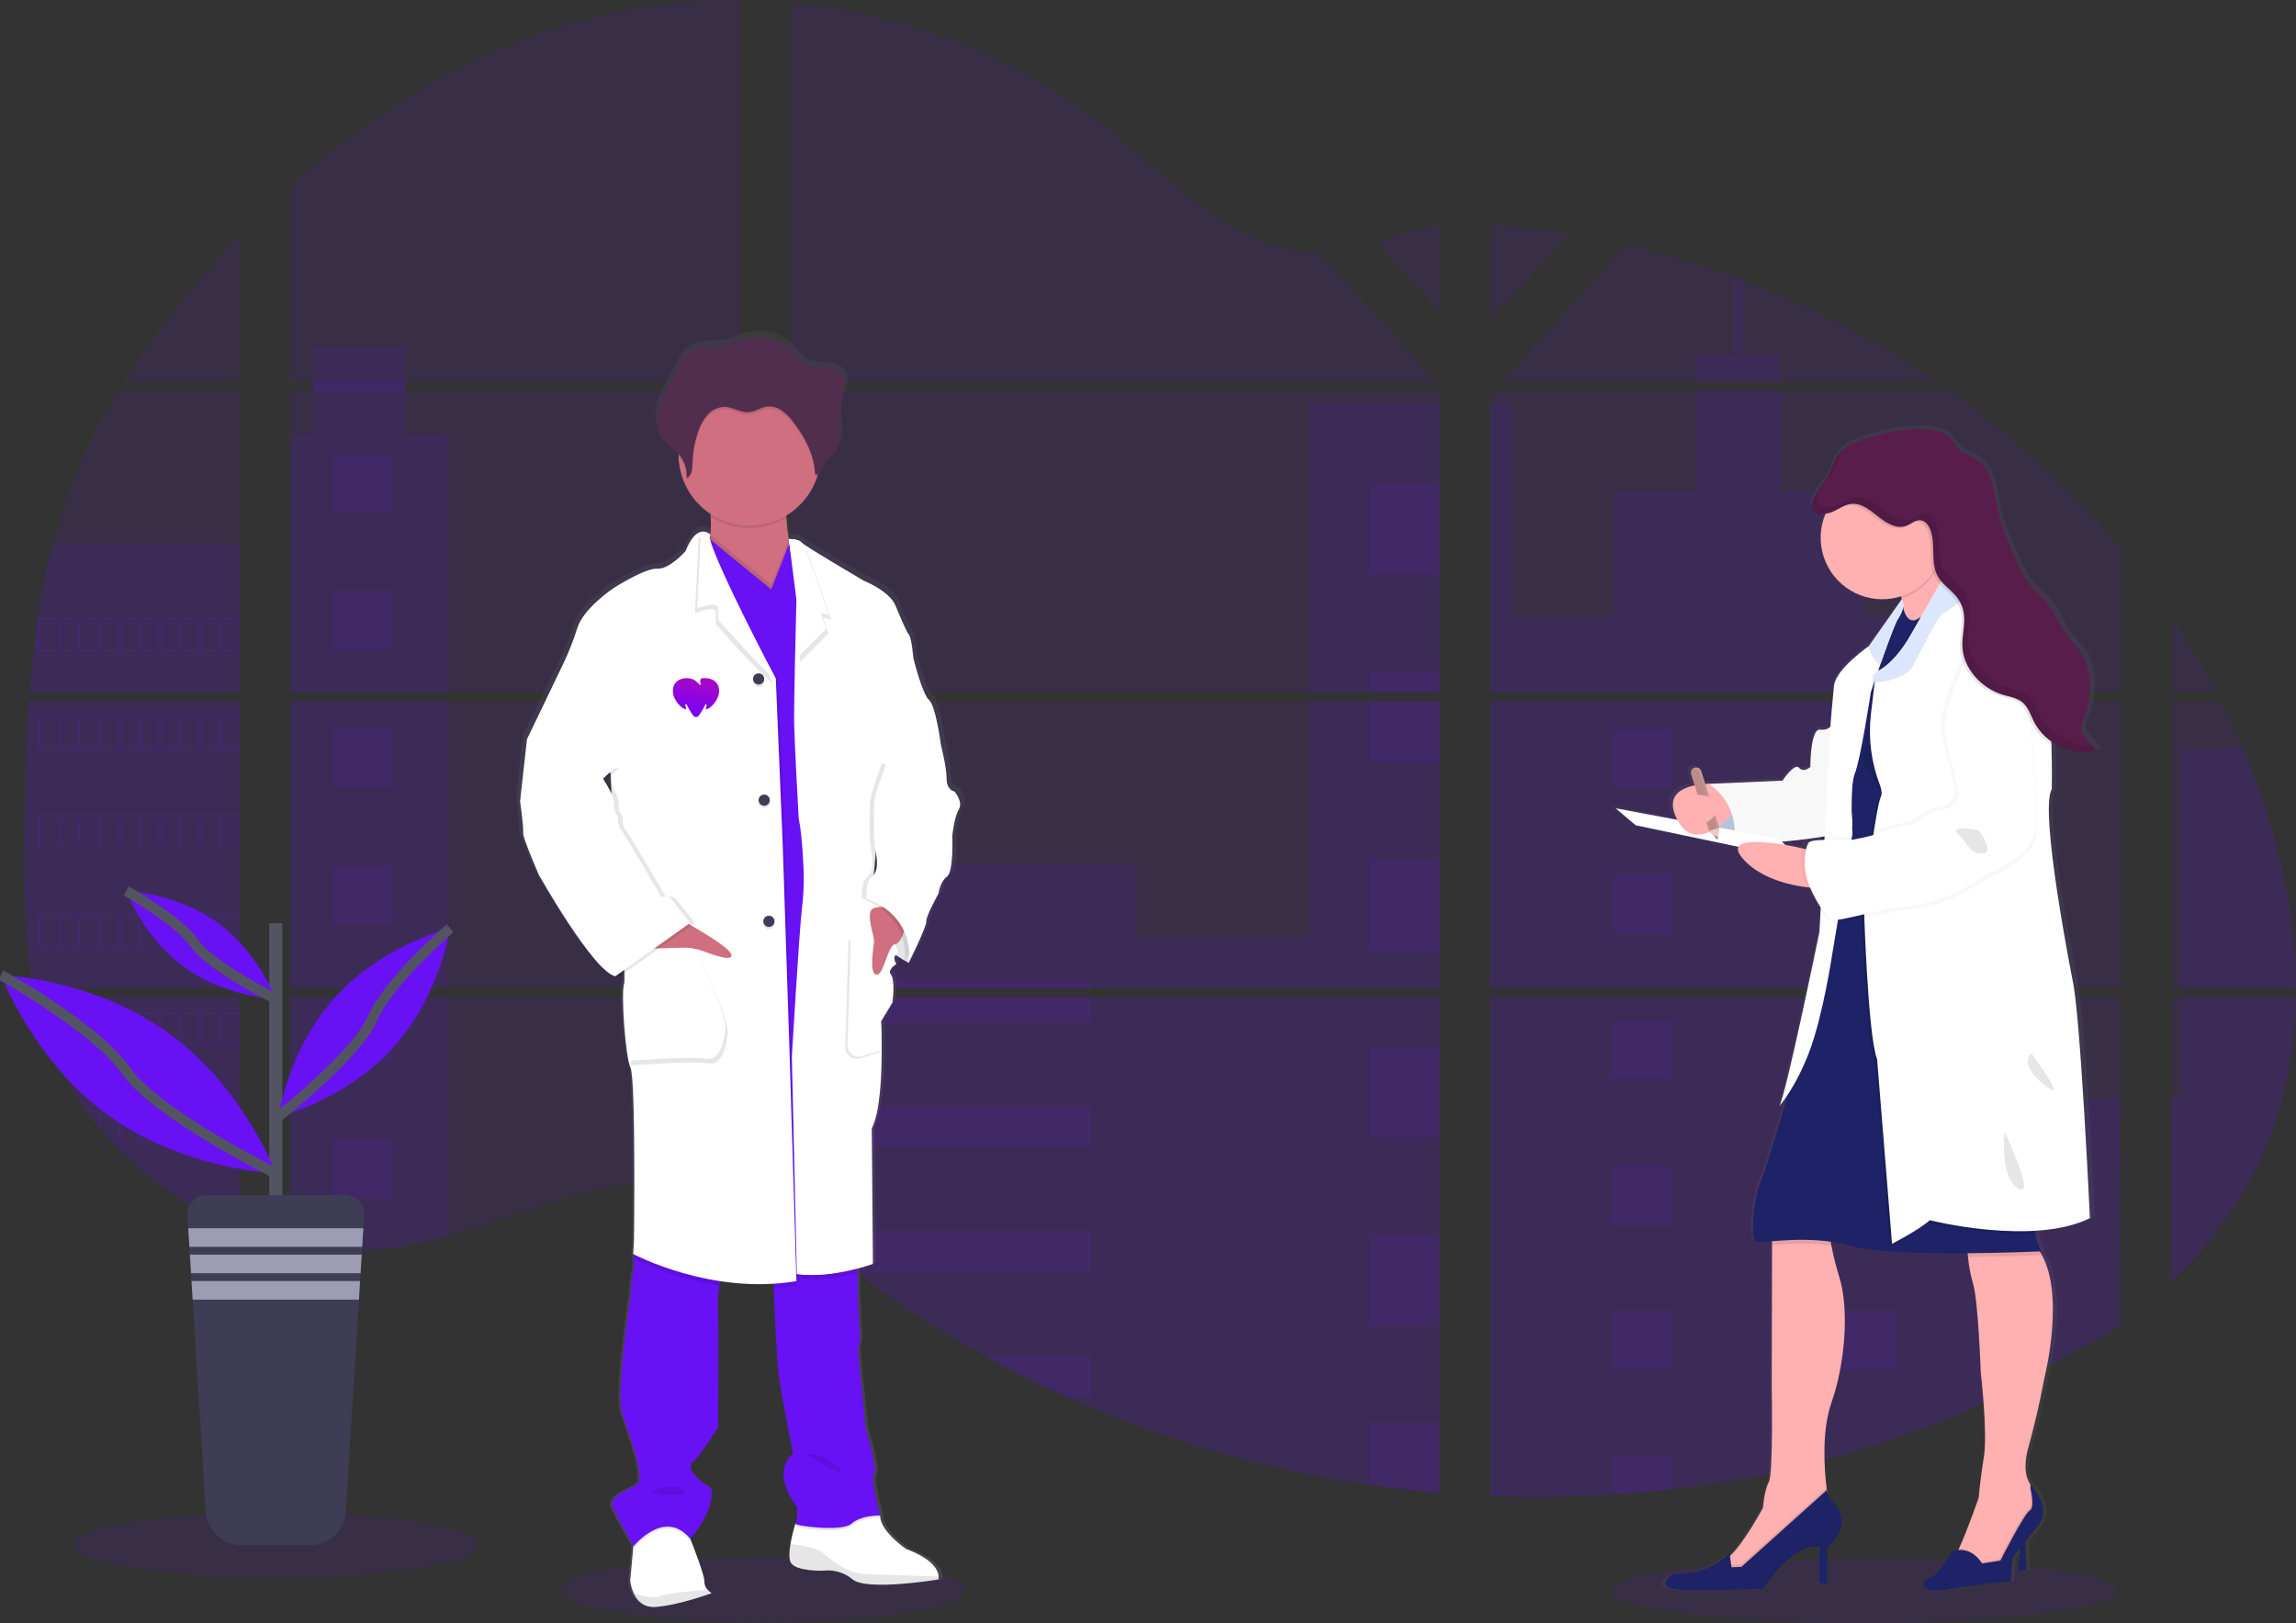 <svg width="447" height="316" viewBox="0 0 447 316" fill="none" xmlns="http://www.w3.org/2000/svg">
<rect x="0" y="0" width="447" height="316" fill="#333333" stroke="none"/>
<g clip-path="url(#clip0_124_237)">
<path opacity="0.1" d="M148.609 315.822C170.377 315.822 188.024 312.994 188.024 309.504C188.024 306.015 170.377 303.186 148.609 303.186C126.84 303.186 109.193 306.015 109.193 309.504C109.193 312.994 126.84 315.822 148.609 315.822Z" fill="#6811F5"/>
<path opacity="0.1" d="M362.866 316C390.03 316 412.05 313.171 412.05 309.682C412.05 306.192 390.03 303.364 362.866 303.364C335.702 303.364 313.682 306.192 313.682 309.682C313.682 313.171 335.702 316 362.866 316Z" fill="#6811F5"/>
<path opacity="0.1" d="M5.598 136.535H46.652V192.38H8.604C8.503 192.953 8.406 193.53 8.3 194.108H46.652V239.146C46.583 239.125 46.523 239.101 46.458 239.077C45.374 238.649 44.298 238.197 43.222 237.712L42.534 237.402C41.455 236.893 40.377 236.355 39.298 235.787C38.922 235.589 38.546 235.383 38.173 235.173C32.185 231.825 26.745 227.583 22.042 222.594C21.904 222.46 21.775 222.319 21.637 222.19C20.982 221.479 20.339 220.761 19.716 220.026L19.028 219.219C18.292 218.318 17.58 217.394 16.888 216.457C16.787 216.32 16.69 216.183 16.585 216.053C13.771 212.161 11.436 207.945 9.627 203.498C9.571 203.365 9.522 203.22 9.469 203.094C8.914 201.668 8.422 200.228 7.993 198.775C7.807 198.165 7.629 197.564 7.475 196.93C7.419 196.744 7.37 196.562 7.325 196.381C5.028 187.43 4.757 178.133 4.757 168.9C4.757 167.822 4.757 166.74 4.757 165.67C4.757 161.936 4.801 158.178 4.866 154.423C4.866 153.45 4.907 152.481 4.927 151.504C4.983 149.025 5.064 146.547 5.169 144.068C5.194 143.378 5.226 142.691 5.262 142.005C5.262 141.609 5.283 141.214 5.323 140.818C5.42 139.381 5.501 137.956 5.598 136.535Z" fill="#6811F5"/>
<path opacity="0.1" d="M46.652 74.355H24.133C27.794 68.637 31.794 63.142 36.111 57.9C39.456 53.798 42.987 49.802 46.652 45.95V74.355Z" fill="#6811F5"/>
<path opacity="0.1" d="M46.652 76.083V134.807H5.728C5.728 134.637 5.756 134.464 5.768 134.294C5.805 133.83 5.841 133.366 5.882 132.905C5.926 132.364 5.975 131.819 6.027 131.291C6.08 130.762 6.137 130.116 6.197 129.53C6.258 128.945 6.315 128.352 6.383 127.766C6.452 127.181 6.513 126.595 6.586 126.014C6.658 125.433 6.723 124.843 6.8 124.262C6.861 123.778 6.925 123.297 6.99 122.813C7.083 122.13 7.18 121.444 7.285 120.766C7.285 120.665 7.314 120.56 7.33 120.463C8.068 115.498 9.074 110.576 10.344 105.72C11.672 100.625 13.369 95.633 15.42 90.782C17.6 85.708 20.153 80.802 23.057 76.103L46.652 76.083Z" fill="#6811F5"/>
<path opacity="0.1" d="M56.454 136.531V192.38H144.139V136.531H56.454ZM56.454 194.104V242.064C56.955 242.169 57.453 242.27 57.946 242.355C58.618 242.484 59.285 242.601 59.969 242.702C60.098 242.722 60.232 242.743 60.373 242.755C60.64 242.799 60.915 242.836 61.182 242.872C61.858 242.965 62.529 243.041 63.205 243.102C63.525 243.134 63.848 243.163 64.172 243.187L64.952 243.247C65.377 243.28 65.798 243.304 66.214 243.316C66.473 243.316 66.732 243.34 66.999 243.348C67.201 243.348 67.404 243.348 67.614 243.348C67.824 243.348 68.124 243.348 68.379 243.348C68.727 243.348 69.074 243.348 69.418 243.348H69.883C70.231 243.348 70.579 243.348 70.923 243.316H70.947C71.186 243.316 71.429 243.316 71.671 243.284C71.739 243.288 71.806 243.288 71.874 243.284C72.076 243.284 72.278 243.284 72.472 243.255H72.614L73.969 243.15C74.414 243.11 74.863 243.058 75.316 243.009L76.238 242.9C79.99 242.375 83.701 241.588 87.342 240.542C95.521 238.266 103.522 235.08 111.698 232.747C122.267 229.739 133.946 228.262 144.16 231.939V194.104H56.454ZM144.139 74.355V0.004C134.539 -0.1 124.965 1.021 115.65 3.339C93.446 8.906 73.524 20.981 56.454 36.402V74.351H60.855V76.075H56.454V134.807H144.139V76.079H78.924V74.355H144.139ZM256.767 49.24C251.274 49.047 245.813 47.311 240.874 44.63C231.429 39.503 223.884 31.586 215.454 24.905C197.939 10.989 176.217 2.592 153.932 0.509V74.355H279.108L279.42 74.028L256.767 49.24ZM268.17 47.222L280.261 60.464V43.75C276.212 44.251 272.664 45.441 268.186 47.206L268.17 47.222ZM280.261 253.974V194.104H254.498C254.429 193.849 254.36 193.591 254.279 193.333C254.356 193.591 254.421 193.849 254.494 194.104H153.949V237.402C154.903 238.108 155.846 238.851 156.78 239.606C157.787 240.413 158.783 241.265 159.782 242.101L160.789 242.932C161.27 243.336 161.756 243.74 162.245 244.119C163.216 244.905 164.196 245.68 165.186 246.445C165.675 246.848 166.177 247.212 166.675 247.591C174.573 253.618 182.906 259.058 191.605 263.865C193.554 264.941 195.522 265.992 197.506 267.018C198.829 267.692 200.16 268.362 201.495 269.012C203.501 269.989 205.524 270.931 207.562 271.838C226.359 280.259 246.234 286.037 266.621 289.008C271.149 289.675 275.694 290.2 280.257 290.582V253.97H280.662L280.261 253.974ZM153.949 76.079V134.807H280.277V76.079H153.949ZM153.949 136.531V192.38H280.277V136.531H153.949ZM290.083 43.677V62.321L305.515 45.421C300.402 44.598 295.258 44.01 290.083 43.657V43.677ZM290.083 136.551V192.38H412.953V136.531L290.083 136.551ZM412.504 258.407L412.936 194.104H290.083V291.224C297.997 291.556 305.923 291.462 313.827 290.942H313.965C317.74 290.705 321.498 290.36 325.239 289.908H325.323C345.278 287.59 364.79 282.394 383.249 274.482L412.504 258.407ZM436.645 145.727C436.184 144.641 435.702 143.563 435.213 142.497C434.299 140.479 433.332 138.517 432.337 136.555H422.75V192.38H446.988C446.976 176.571 442.967 160.422 436.657 145.707L436.645 145.727ZM422.75 194.124V249.432C429.578 242.9 435.346 235.427 439.501 226.885C444.496 216.598 446.782 205.46 446.968 194.116L422.75 194.124ZM422.75 120.277V134.811H431.439C428.81 129.808 425.914 124.949 422.762 120.257L422.75 120.277ZM339.421 54.634C338.782 54.392 338.142 54.145 337.499 53.907C330.716 51.407 323.784 49.328 316.744 47.682L293.129 73.548L292.675 74.028L292.979 74.359H377.028C365.322 66.317 352.702 59.689 339.433 54.614L339.421 54.634ZM379.491 76.099H291.806L290.083 77.674V134.807H305.187H305.211H412.969V107.132C403.221 95.367 391.97 84.927 379.504 76.079L379.491 76.099Z" fill="#6811F5"/>
<path opacity="0.1" d="M46.652 105.703V134.807H5.728C5.728 134.637 5.756 134.464 5.768 134.294C5.805 133.83 5.841 133.366 5.882 132.905C5.926 132.364 5.975 131.819 6.027 131.291C6.08 130.762 6.137 130.116 6.197 129.53C6.258 128.945 6.315 128.351 6.383 127.766C6.452 127.181 6.513 126.595 6.586 126.014C6.658 125.433 6.723 124.843 6.8 124.262C6.861 123.777 6.925 123.297 6.99 122.813C7.083 122.13 7.18 121.444 7.285 120.766C7.285 120.665 7.314 120.56 7.33 120.463C8.068 115.498 9.074 110.576 10.344 105.72L46.652 105.703Z" fill="#6811F5"/>
<path opacity="0.1" d="M5.598 136.535H46.652V192.38H8.604C8.503 192.953 8.406 193.53 8.3 194.108H46.652V239.146C46.583 239.125 46.523 239.101 46.458 239.077C45.374 238.649 44.298 238.197 43.222 237.712L42.534 237.402C41.455 236.893 40.377 236.355 39.298 235.787C38.922 235.589 38.546 235.383 38.173 235.173C32.185 231.825 26.745 227.583 22.042 222.594C21.904 222.46 21.775 222.319 21.637 222.19C20.982 221.479 20.339 220.761 19.716 220.026L19.028 219.219C18.292 218.318 17.58 217.394 16.888 216.457C16.787 216.32 16.69 216.183 16.585 216.053C13.771 212.161 11.436 207.945 9.627 203.498C9.571 203.365 9.522 203.22 9.469 203.094C8.914 201.668 8.422 200.228 7.993 198.775C7.807 198.165 7.629 197.564 7.475 196.93C7.419 196.744 7.37 196.562 7.325 196.381C5.028 187.43 4.757 178.133 4.757 168.9C4.757 167.822 4.757 166.74 4.757 165.67C4.757 161.936 4.801 158.178 4.866 154.423C4.866 153.45 4.907 152.481 4.927 151.504C4.983 149.025 5.064 146.547 5.169 144.068C5.194 143.378 5.226 142.691 5.262 142.005C5.262 141.609 5.283 141.214 5.323 140.818C5.42 139.381 5.501 137.956 5.598 136.535Z" fill="#6811F5"/>
<path opacity="0.1" d="M87.322 84.489V134.807H56.454V84.489H60.855V67.452H78.92V84.489H87.322Z" fill="#6811F5"/>
<path opacity="0.1" d="M87.322 136.531H56.458V192.376H87.322V136.531Z" fill="#6811F5"/>
<path opacity="0.1" d="M56.454 194.108H87.322V240.535C83.681 241.579 79.97 242.365 76.218 242.888L75.296 243.001C74.843 243.054 74.394 243.098 73.949 243.143C73.504 243.187 73.043 243.219 72.594 243.247H72.452C72.258 243.247 72.047 243.272 71.857 243.276H71.651C71.408 243.276 71.166 243.3 70.923 243.308C70.579 243.328 70.235 243.332 69.883 243.336C69.734 243.336 69.592 243.336 69.442 243.336C69.095 243.336 68.751 243.336 68.403 243.336H67.638C67.432 243.336 67.234 243.336 67.019 243.336L66.239 243.308C65.834 243.308 65.397 243.264 64.977 243.235L64.2 243.179L63.233 243.09C62.554 243.029 61.878 242.953 61.211 242.86L60.402 242.747L59.997 242.69C59.322 242.585 58.654 242.472 57.975 242.343C57.477 242.258 56.983 242.153 56.482 242.052L56.454 194.108Z" fill="#6811F5"/>
<path opacity="0.1" d="M280.277 78.546H254.825V134.803H280.277V78.546Z" fill="#6811F5"/>
<path opacity="0.1" d="M280.281 136.531V192.38H153.949V168.291H221.239V182.501H254.826V136.531H280.281Z" fill="#6811F5"/>
<path opacity="0.1" d="M280.682 253.986H280.277V290.623C275.72 290.238 271.176 289.714 266.645 289.052C246.248 286.072 226.364 280.281 207.562 271.846C202.134 269.408 196.816 266.746 191.609 263.861C182.91 259.051 174.577 253.612 166.675 247.587C164.69 246.069 162.731 244.516 160.797 242.928C159.458 241.826 158.127 240.696 156.78 239.598C155.846 238.843 154.903 238.1 153.949 237.39V194.108H254.49C254.421 193.849 254.352 193.591 254.279 193.337C254.356 193.591 254.429 193.849 254.498 194.108H280.277V253.962C280.415 253.966 280.548 253.978 280.682 253.986Z" fill="#6811F5"/>
<path opacity="0.1" d="M346.657 74.355H330.072V69.212H337.507V53.891C338.152 54.126 338.794 54.366 339.433 54.614V69.212H346.657V74.355Z" fill="#6811F5"/>
<path opacity="0.1" d="M386.615 134.807H305.195C305.195 134.807 305.195 134.807 305.223 134.827L305.187 134.807H290.083V78.55H294.362V120.132H313.92V95.506H330.076V76.083H346.661V95.522H362.817V120.148H386.615V134.807Z" fill="#6811F5"/>
<path opacity="0.1" d="M290.083 136.531V192.38H386.615V136.531H290.083ZM412.819 258.12L412.952 213.914H386.615V194.132H290.083V291.224C297.997 291.556 305.923 291.462 313.827 290.942H313.965C317.74 290.705 321.498 290.36 325.239 289.908H325.323C345.278 287.59 364.79 282.394 383.249 274.483" fill="#6811F5"/>
<path opacity="0.1" d="M424.465 194.108H446.984C446.785 205.448 444.504 216.586 439.512 226.873C435.358 235.42 429.586 242.892 422.766 249.42V213.894H424.465V194.108Z" fill="#6811F5"/>
<path opacity="0.1" d="M446.996 192.38H424.465V145.707H436.657C442.967 160.422 446.976 176.571 446.996 192.38Z" fill="#6811F5"/>
<path opacity="0.1" d="M280.281 94.186H266.645V111.824H280.281V94.186Z" fill="#6811F5"/>
<path opacity="0.1" d="M280.281 130.746H266.645V134.807H280.281V130.746Z" fill="#6811F5"/>
<path opacity="0.1" d="M280.281 136.531H266.645V148.38H280.281V136.531Z" fill="#6811F5"/>
<path opacity="0.1" d="M280.281 167.305H266.645V184.943H280.281V167.305Z" fill="#6811F5"/>
<path opacity="0.1" d="M280.281 203.865H266.645V221.504H280.281V203.865Z" fill="#6811F5"/>
<path opacity="0.1" d="M280.277 253.962C280.415 253.962 280.548 253.962 280.682 253.986H280.277V258.084H266.645V240.426H280.277V253.962Z" fill="#6811F5"/>
<path opacity="0.1" d="M280.277 276.977V290.603C275.72 290.218 271.176 289.694 266.645 289.032V276.977H280.277Z" fill="#6811F5"/>
<path opacity="0.1" d="M212.388 191.084H153.949V192.38H212.388V191.084Z" fill="#6811F5"/>
<path opacity="0.1" d="M212.388 194.104H153.949V199.069H212.388V194.104Z" fill="#6811F5"/>
<path opacity="0.1" d="M212.388 215.347H153.949V223.332H212.388V215.347Z" fill="#6811F5"/>
<path opacity="0.1" d="M212.384 239.61V247.595H166.674C164.689 246.083 162.729 244.53 160.793 242.937C159.454 241.835 158.127 240.704 156.776 239.61H212.384Z" fill="#6811F5"/>
<path opacity="0.1" d="M212.384 263.869V271.846H207.558C202.135 269.405 196.818 266.742 191.608 263.857L212.384 263.869Z" fill="#6811F5"/>
<path opacity="0.1" d="M325.335 141.944H313.831V153.426H325.335V141.944Z" fill="#6811F5"/>
<path opacity="0.1" d="M76.246 88.449H64.742V99.93H76.246V88.449Z" fill="#6811F5"/>
<path opacity="0.1" d="M76.246 115.118H64.742V126.599H76.246V115.118Z" fill="#6811F5"/>
<path opacity="0.1" d="M76.246 141.787H64.742V153.269H76.246V141.787Z" fill="#6811F5"/>
<path opacity="0.1" d="M76.246 168.452H64.742V179.934H76.246V168.452Z" fill="#6811F5"/>
<path opacity="0.1" d="M76.246 195.121H64.742V206.603H76.246V195.121Z" fill="#6811F5"/>
<path opacity="0.1" d="M76.246 221.79H64.742V233.272H76.246V221.79Z" fill="#6811F5"/>
<path opacity="0.1" d="M369.253 141.944H357.749V153.426H369.253V141.944Z" fill="#6811F5"/>
<path opacity="0.1" d="M325.335 170.265H313.831V181.746H325.335V170.265Z" fill="#6811F5"/>
<path opacity="0.1" d="M369.253 170.265H357.749V181.746H369.253V170.265Z" fill="#6811F5"/>
<path opacity="0.1" d="M325.335 198.581H313.831V210.063H325.335V198.581Z" fill="#6811F5"/>
<path opacity="0.1" d="M369.253 198.581H357.749V210.063H369.253V198.581Z" fill="#6811F5"/>
<path opacity="0.1" d="M325.335 226.901H313.831V238.383H325.335V226.901Z" fill="#6811F5"/>
<path opacity="0.1" d="M369.253 226.901H357.749V238.383H369.253V226.901Z" fill="#6811F5"/>
<path opacity="0.1" d="M325.335 255.221H313.831V266.703H325.335V255.221Z" fill="#6811F5"/>
<path opacity="0.1" d="M369.253 255.221H357.749V266.703H369.253V255.221Z" fill="#6811F5"/>
<path opacity="0.1" d="M313.831 290.942V283.538H325.331V289.888L313.831 290.942Z" fill="#6811F5"/>
<path opacity="0.1" d="M7.281 120.455V127.023H46.652V120.455H7.281ZM11.205 126.612H7.993V120.859H11.229L11.205 126.612ZM15.125 126.612H11.889V120.859H15.125V126.612ZM19.036 126.612H15.8V120.859H19.036V126.612ZM22.956 126.612H19.724V120.859H22.96L22.956 126.612ZM26.872 126.612H23.636V120.859H26.872V126.612ZM30.791 126.612H27.555V120.859H30.791V126.612ZM34.711 126.612H31.475V120.859H34.711V126.612ZM38.627 126.612H35.391V120.859H38.627V126.612ZM42.542 126.612H39.306V120.859H42.542V126.612ZM46.458 126.612H43.222V120.859H46.458V126.612Z" fill="#6811F5"/>
<path opacity="0.1" d="M7.281 139.567V146.135H46.652V139.567H7.281ZM11.205 145.719H7.993V139.982H11.229L11.205 145.719ZM15.125 145.719H11.889V139.982H15.125V145.719ZM19.036 145.719H15.8V139.982H19.036V145.719ZM22.956 145.719H19.724V139.982H22.96L22.956 145.719ZM26.872 145.719H23.636V139.982H26.872V145.719ZM30.791 145.719H27.555V139.982H30.791V145.719ZM34.711 145.719H31.475V139.982H34.711V145.719ZM38.627 145.719H35.391V139.982H38.627V145.719ZM42.542 145.719H39.306V139.982H42.542V145.719ZM46.458 145.719H43.222V139.982H46.458V145.719Z" fill="#6811F5"/>
<path opacity="0.1" d="M7.281 158.686V165.267H46.652V158.686H7.281ZM11.205 164.839H7.993V159.098H11.229L11.205 164.839ZM15.125 164.839H11.889V159.098H15.125V164.839ZM19.036 164.839H15.8V159.098H19.036V164.839ZM22.956 164.839H19.724V159.098H22.96L22.956 164.839ZM26.872 164.839H23.636V159.098H26.872V164.839ZM30.791 164.839H27.555V159.098H30.791V164.839ZM34.711 164.839H31.475V159.098H34.711V164.839ZM38.627 164.839H35.391V159.098H38.627V164.839ZM42.542 164.839H39.306V159.098H42.542V164.839ZM46.458 164.839H43.222V159.098H46.458V164.839Z" fill="#6811F5"/>
<path opacity="0.1" d="M7.281 177.806V184.366H46.652V177.806H7.281ZM11.205 183.958H7.993V178.214H11.229L11.205 183.958ZM15.125 183.958H11.889V178.214H15.125V183.958ZM19.036 183.958H15.8V178.214H19.036V183.958ZM22.956 183.958H19.724V178.214H22.96L22.956 183.958ZM26.872 183.958H23.636V178.214H26.872V183.958ZM30.791 183.958H27.555V178.214H30.791V183.958ZM34.711 183.958H31.475V178.214H34.711V183.958ZM38.627 183.958H35.391V178.214H38.627V183.958ZM42.542 183.958H39.306V178.214H42.542V183.958ZM46.458 183.958H43.222V178.214H46.458V183.958Z" fill="#6811F5"/>
<path opacity="0.1" d="M7.451 196.922C7.609 197.539 7.787 198.157 7.973 198.767V197.333H11.209V203.074H9.478C9.53 203.207 9.583 203.353 9.636 203.478H46.652V196.922H7.451ZM15.137 203.074H11.901V197.333H15.137V203.074ZM19.049 203.074H15.812V197.333H19.049V203.074ZM22.968 203.074H19.724V197.333H22.96L22.968 203.074ZM26.884 203.074H23.648V197.333H26.884V203.074ZM30.804 203.074H27.567V197.333H30.804V203.074ZM34.723 203.074H31.487V197.333H34.723V203.074ZM38.639 203.074H35.403V197.333H38.639V203.074ZM42.555 203.074H39.319V197.333H42.555V203.074ZM46.47 203.074H43.234V197.333H46.47V203.074Z" fill="#6811F5"/>
<path opacity="0.1" d="M16.593 216.042C16.694 216.171 16.791 216.316 16.896 216.445H19.036V219.203C19.267 219.477 19.493 219.752 19.728 220.01V216.429H22.964V222.19H21.653C21.783 222.323 21.908 222.465 22.058 222.594H46.664V216.042H16.593ZM26.871 222.19H23.635V216.453H26.871V222.19ZM30.791 222.19H27.555V216.453H30.791V222.19ZM34.711 222.19H31.475V216.453H34.711V222.19ZM38.626 222.19H35.39V216.453H38.626V222.19ZM42.542 222.19H39.306V216.453H42.542V222.19ZM46.458 222.19H43.222V216.453H46.458V222.19Z" fill="#6811F5"/>
<path opacity="0.1" d="M38.19 235.157C38.558 235.367 38.934 235.561 39.315 235.771V235.569H42.551V237.385L43.238 237.704V235.569H46.474V239.061C46.536 239.092 46.601 239.116 46.669 239.134V235.157H38.19Z" fill="#6811F5"/>
<path opacity="0.1" d="M305.195 134.807H305.219H305.195ZM280.277 253.958H280.681H280.277ZM254.279 193.333C254.356 193.591 254.421 193.85 254.493 194.104C254.429 193.85 254.36 193.591 254.279 193.333ZM305.195 134.795H305.219H305.195ZM60.871 74.343V76.067H78.94V74.343H60.871ZM280.277 253.958H280.681H280.277ZM254.279 193.333C254.356 193.591 254.421 193.85 254.493 194.104C254.429 193.85 254.36 193.591 254.279 193.333ZM305.195 134.795H305.219H305.195ZM280.277 253.946H280.681H280.277ZM254.279 193.333C254.356 193.591 254.421 193.85 254.493 194.104C254.429 193.85 254.36 193.591 254.279 193.333Z" fill="#6811F5"/>
<path d="M186.722 153.276C186.722 153.276 185.128 153.054 185.128 150.737C185.128 148.42 183.987 144.092 183.987 144.092C183.987 144.072 183 136.555 181.637 135.36C180.274 134.165 178.522 127.148 178.522 127.148C178.522 127.148 178.223 123.341 177.612 122.522C177.001 121.702 176.176 119.696 174.959 116.834C173.741 113.971 168.665 111.989 168.665 111.989C168.665 111.989 159.486 106.676 156.885 104.944C156.649 104.802 156.428 104.636 156.226 104.448C155.773 103.854 153.799 103.842 153.799 103.842C153.592 102.542 153.394 101.049 153.33 99.696C153.33 99.551 153.33 99.405 153.309 99.26C156.21 97.549 158.394 94.851 159.462 91.662C159.51 91.509 159.551 91.347 159.595 91.194C159.769 91.137 159.929 91.044 160.065 90.922C160.201 90.799 160.309 90.65 160.384 90.483C160.619 89.963 160.623 89.353 160.914 88.869C161.254 88.295 161.901 87.989 162.411 87.556C163.697 86.466 164.029 84.63 163.968 82.958C163.928 81.606 163.709 80.241 163.794 78.897L163.818 78.558C163.843 78.356 163.871 78.154 163.907 77.96C164.106 76.959 164.538 76.014 164.781 75.021C165.024 74.028 165.048 72.91 164.482 72.054C163.653 70.799 161.925 70.548 160.408 70.419C158.689 70.274 157.152 70.463 156.052 69.038C155.537 68.293 154.958 67.595 154.321 66.951C154.094 66.741 151.894 65.401 151.894 65.312C149.746 64.319 147.311 64.133 145.037 64.787C143.896 65.118 142.82 65.659 141.663 65.93C139.168 66.519 136.296 65.881 134.176 67.306C132.995 68.114 132.287 69.398 131.624 70.649C131.084 71.68 130.537 72.709 129.981 73.737C129.087 75.429 128.177 77.149 127.801 79.022C127.722 79.43 127.673 79.843 127.655 80.257V80.278C127.655 80.427 127.655 80.576 127.655 80.726V80.915C127.655 81.057 127.655 81.194 127.68 81.319C127.704 81.444 127.7 81.485 127.712 81.57C127.724 81.654 127.744 81.844 127.769 81.973C127.793 82.102 127.841 82.329 127.89 82.506C127.91 82.583 127.938 82.656 127.963 82.728C128.003 82.865 128.052 82.999 128.104 83.132C128.133 83.201 128.161 83.273 128.193 83.342C128.254 83.483 128.327 83.62 128.4 83.746C128.432 83.802 128.456 83.855 128.489 83.907C128.601 84.095 128.726 84.275 128.861 84.448C129.726 85.526 131.001 86.212 131.943 87.222C131.943 87.262 131.943 87.302 131.943 87.338C131.943 87.452 131.943 87.561 131.943 87.674C131.993 89.924 132.593 92.129 133.692 94.096C134.79 96.062 136.353 97.731 138.245 98.957C138.245 99.111 138.266 99.268 138.274 99.422C138.353 100.62 138.338 101.823 138.229 103.019C138.064 102.825 137.858 102.671 137.626 102.567C137.393 102.464 137.141 102.414 136.886 102.421C136.712 102.413 136.538 102.428 136.368 102.466L136.332 102.437V102.474C135.442 102.692 134.346 103.616 133.298 106.244C133.298 106.244 130.111 109.829 127.684 109.68C125.257 109.53 119.112 113.41 119.112 113.41C119.112 113.41 113.117 117.294 111.831 121.25C111.112 123.494 110.25 125.689 109.25 127.823L101.839 143.063L100.472 155.154C100.472 155.154 101.229 160.531 101.079 161.351C100.929 162.17 104.19 169.562 104.19 169.562C104.19 169.562 114.962 188.452 119.363 189.421L119.678 189.199C119.867 189.297 120.066 189.371 120.273 189.421L121.179 188.783C121.233 189.494 121.21 190.208 121.11 190.914C120.504 192.78 121.337 204.951 122.397 207.337C123.456 209.723 123.08 241.007 123.08 241.007L122.931 243.768C122.931 243.768 122.931 243.857 122.967 244.01L122.931 244.664L123.04 244.721C123.153 245.597 123.116 246.486 122.931 247.349C122.55 248.56 122.397 251.984 122.397 251.984C122.397 251.984 119.367 271.313 120.803 275.197C122.239 279.081 123.46 283.336 123.46 283.336C123.46 283.336 124.977 288.18 123.533 289.008C122.089 289.835 117.983 291.224 118.829 293.243C119.597 295.108 122.514 300.106 122.947 300.837L122.91 301.22L122.316 307.651C122.412 308.5 122.643 309.329 122.999 310.106C123.651 311.507 124.917 312.96 127.324 312.803C127.728 312.774 128.197 312.726 128.65 312.665C133.055 312.076 138.48 310.114 138.48 310.114C138.198 309.935 137.94 309.722 137.711 309.48C137.495 309.271 137.323 309.02 137.207 308.742C137.091 308.464 137.033 308.166 137.036 307.865C137.101 306.694 134.904 301.115 134.358 299.743C134.273 299.545 134.229 299.432 134.229 299.432C134.229 299.432 139.236 294.208 138.403 289.577C138.403 289.577 132.861 286.347 134.686 284.575C136.51 282.803 139.77 277.712 139.77 277.712C139.77 277.712 139.92 258.677 139.77 255.835C139.614 253.862 139.708 251.878 140.049 249.929C140.11 249.634 140.183 249.347 140.26 249.065C142.783 249.441 145.33 249.634 147.881 249.642C148.811 249.642 149.758 249.642 150.712 249.586C150.712 249.855 150.724 250.145 150.749 250.458C150.959 255.173 151.351 263.441 151.671 266.513C152.124 270.918 154.628 282.787 154.628 282.787C154.628 282.787 149.851 285.847 155.461 293.388C155.461 293.388 155.461 296.121 155.089 296.517C154.692 297.81 154.372 299.126 154.13 300.457C153.896 301.878 153.799 303.315 154.179 304.062C155.089 305.847 160.55 305.701 160.55 305.701L160.684 305.677C161.714 305.571 162.756 305.67 163.749 305.968C164.741 306.267 165.664 306.76 166.464 307.417C168.539 309.08 176.415 308.35 180.678 307.821C182.349 307.611 183.466 307.417 183.466 307.417C183.52 307.228 183.539 307.031 183.522 306.836C183.478 305.79 182.657 303.497 177.09 301.45C177.09 301.45 171.856 297.938 171.929 294.878H171.82H171.213C171.654 294.854 171.937 294.878 171.937 294.878C171.937 294.878 169.886 287.409 170.723 286.804C171.561 286.198 169.053 277.922 169.053 277.922C169.053 277.922 167.617 264.034 167.54 263.061C167.543 262.227 167.67 261.397 167.916 260.599L167.54 252.985C167.54 252.985 167.467 250.454 167.54 249.63C167.528 248.915 167.47 248.202 167.366 247.494C167.33 247.212 167.293 246.917 167.253 246.626C169.215 246.13 170.489 245.67 170.489 245.67L170.262 219.166C171.929 215.936 172.236 208.851 172.228 203.825C172.228 200.595 172.083 198.205 172.083 198.205L174.36 194.495C174.36 194.495 174.886 190.054 174.053 189.082C173.684 188.641 173.85 188.185 174.154 187.81C174.311 187.685 174.478 187.572 174.651 187.471C174.651 187.471 174.627 187.434 174.599 187.382C174.758 187.249 174.927 187.129 175.104 187.023C175.104 187.023 174.295 185.771 175.019 185.242C175.699 185.702 176.306 186.05 176.767 186.332C176.734 186.627 176.702 186.797 176.702 186.797L176.896 186.393C177.341 186.643 177.612 186.797 177.612 186.797C177.612 186.797 181.18 179.703 181.103 178.658C181.026 177.612 183.53 173.208 183.53 173.208C183.53 173.208 183.834 170.894 185.201 169.926C186.568 168.957 186.261 161.936 186.261 161.936C186.261 161.936 186.641 158.278 187.551 156.785C188.461 155.291 186.722 153.276 186.722 153.276ZM118.457 150.164L118.525 151.855C118.121 151.205 117.83 150.737 117.83 150.737L118.457 150.164Z" fill="url(#paint0_linear_124_237)"/>
<path d="M177.807 183.732L176.933 187.447C176.933 187.447 169.935 183.882 168.673 179.352C167.411 174.823 170.784 173.103 170.784 173.103L177.305 175.86L177.807 183.732Z" fill="white"/>
<path opacity="0.1" d="M177.807 183.732L176.933 187.447C176.933 187.447 169.935 183.882 168.673 179.352C167.411 174.823 170.784 173.103 170.784 173.103L177.305 175.86L177.807 183.732Z" fill="black"/>
<path d="M138.533 310.138C138.533 310.138 132.061 312.512 127.611 312.811C125.249 312.968 124.007 311.523 123.368 310.13C123.018 309.356 122.793 308.532 122.7 307.688L123.279 301.289L123.586 297.881L133.039 295.431L134.378 299.516L134.504 299.827C135.042 301.192 137.198 306.743 137.133 307.902C137.13 308.198 137.188 308.492 137.302 308.766C137.416 309.04 137.584 309.289 137.797 309.496C138.014 309.741 138.261 309.956 138.533 310.138Z" fill="white"/>
<path d="M182.741 306.884C182.758 307.078 182.738 307.274 182.685 307.462C182.685 307.462 168.842 309.767 166.011 307.462C165.212 306.788 164.282 306.289 163.279 305.995C162.276 305.702 161.222 305.621 160.186 305.758C160.186 305.758 154.83 305.903 153.936 304.143C153.564 303.404 153.661 301.971 153.892 300.558C154.127 299.234 154.44 297.925 154.83 296.638L155.045 296.469L156.319 295.447L171.237 295.007H171.35C171.278 298.051 176.415 301.543 176.415 301.543C181.872 303.562 182.677 305.843 182.741 306.884Z" fill="white"/>
<path opacity="0.1" d="M182.742 306.884C182.756 307.079 182.735 307.274 182.681 307.462C182.681 307.462 168.843 309.767 166.011 307.462C165.213 306.789 164.283 306.29 163.281 305.996C162.279 305.703 161.226 305.622 160.19 305.758C160.19 305.758 154.83 305.903 153.941 304.143C153.568 303.4 153.661 301.971 153.892 300.558C155.955 300.764 159.211 301.277 160.49 302.5C162.423 304.361 165.7 306.218 167.71 306.363C169.284 306.464 178.697 306.763 182.742 306.884Z" fill="black"/>
<path opacity="0.1" d="M138.533 310.138C138.533 310.138 132.06 312.512 127.611 312.811C125.249 312.968 124.007 311.523 123.372 310.126C125.018 310.679 127.303 311.26 128.505 310.727C129.929 310.098 134.977 309.69 137.809 309.516C138.024 309.752 138.267 309.961 138.533 310.138Z" fill="black"/>
<path d="M148.136 118.84C142.796 116.769 135.928 109.926 137.643 106.729C138.024 105.922 138.25 105.051 138.31 104.161C138.42 102.953 138.437 101.738 138.359 100.528C138.238 98.545 137.999 96.572 137.643 94.617C137.643 94.617 154.313 94.993 153.342 97.443C153.059 98.162 153.014 99.409 153.091 100.806C153.168 102.203 153.37 103.782 153.58 105.118C153.872 106.951 154.163 108.348 154.163 108.348C154.163 108.348 153.143 109.773 152.545 109.849C151.946 109.926 155.797 121.791 148.136 118.84Z" fill="#CF6F80"/>
<path opacity="0.1" d="M134.492 299.827L134.366 299.965C129.383 293.949 123.356 301.446 123.356 301.446L123.267 301.289L123.574 297.881L133.027 295.431L134.366 299.516L134.492 299.827Z" fill="black"/>
<path opacity="0.1" d="M171.355 295.431C171.355 295.431 167.714 295.354 165.772 297.066C163.831 298.778 154.446 297.437 154.851 297.066C154.97 296.882 155.043 296.671 155.061 296.452L156.335 295.431L171.253 294.991C171.31 295.261 171.355 295.431 171.355 295.431Z" fill="black"/>
<path d="M140.693 248.193C140.421 248.862 140.215 249.555 140.078 250.264C139.74 252.204 139.647 254.179 139.799 256.142C139.948 258.968 139.799 277.906 139.799 277.906C139.799 277.906 136.599 282.956 134.815 284.737C133.031 286.517 138.456 289.714 138.456 289.714C139.265 294.317 134.362 299.516 134.362 299.516C129.378 293.501 123.351 301.002 123.351 301.002C123.351 301.002 120.075 295.35 119.258 293.332C118.44 291.313 122.457 289.916 123.869 289.097C125.281 288.277 123.8 283.445 123.8 283.445C123.8 283.445 122.607 279.21 121.191 275.346C119.775 271.483 122.752 252.25 122.752 252.25C122.752 252.25 122.906 248.835 123.274 247.644C123.46 246.784 123.497 245.9 123.384 245.028C123.359 244.733 123.331 244.487 123.311 244.321C123.29 244.156 123.274 244.079 123.274 244.079L123.331 243.982L125.353 240.219C125.353 240.219 141.663 245.823 140.693 248.193Z" fill="#6811F5"/>
<path d="M171.355 294.987C171.355 294.987 167.714 294.91 165.772 296.602C163.831 298.293 154.446 296.973 154.851 296.602C155.255 296.23 155.223 293.481 155.223 293.481C149.717 285.98 154.414 282.936 154.414 282.936C154.414 282.936 151.954 271.128 151.509 266.747C151.198 263.687 150.814 255.464 150.607 250.769C150.518 248.75 150.466 247.361 150.466 247.361L154.964 246.457L155.542 246.34L166.391 244.168C166.391 244.168 166.691 246.187 166.893 247.838C166.994 248.543 167.051 249.253 167.063 249.965C166.99 250.773 167.063 253.3 167.063 253.3L167.431 260.878C167.19 261.672 167.066 262.498 167.063 263.328C167.136 264.293 168.547 278.108 168.547 278.108C168.547 278.108 171.003 286.352 170.165 286.945C169.328 287.539 171.355 294.987 171.355 294.987Z" fill="#6811F5"/>
<path opacity="0.1" d="M153.342 97.443C153.058 98.162 153.014 99.409 153.091 100.806C150.858 102.148 148.291 102.834 145.685 102.786C143.079 102.737 140.54 101.956 138.359 100.532C138.238 98.548 137.999 96.573 137.643 94.617C137.643 94.617 154.312 94.985 153.342 97.443Z" fill="black"/>
<path d="M159.786 88.522C159.789 89.976 159.559 91.422 159.106 92.805C158.093 95.903 156.014 98.543 153.239 100.26C150.463 101.977 147.169 102.659 143.938 102.186C140.707 101.713 137.748 100.115 135.584 97.675C133.419 95.236 132.188 92.111 132.109 88.853C132.109 88.74 132.109 88.635 132.109 88.522C132.078 86.688 132.412 84.866 133.094 83.163C133.775 81.459 134.79 79.909 136.078 78.601C137.366 77.293 138.903 76.254 140.597 75.545C142.292 74.836 144.112 74.471 145.949 74.471C147.787 74.471 149.606 74.836 151.301 75.545C152.996 76.254 154.532 77.293 155.821 78.601C157.109 79.909 158.123 81.459 158.805 83.163C159.486 84.866 159.821 86.688 159.79 88.522H159.786Z" fill="#CF6F80"/>
<path opacity="0.1" d="M148.136 118.84C142.796 116.769 135.928 109.926 137.643 106.729C138.024 105.922 138.25 105.051 138.31 104.161L145.62 110.156L150.142 113.858L153.58 105.122C153.872 106.955 154.163 108.352 154.163 108.352C154.163 108.352 153.143 109.777 152.545 109.853C151.946 109.93 155.797 121.791 148.136 118.84Z" fill="black"/>
<path d="M167.039 145.336L160.934 247.676L152.974 248.197L132.36 188.856L135.742 118.404L136.454 103.519L145.62 111.032L150.146 114.734L153.686 105.744L160.267 111.468L167.039 145.336Z" fill="#6811F5"/>
<path opacity="0.1" d="M140.692 248.193C140.421 248.862 140.215 249.556 140.078 250.264C134.285 249.371 128.659 247.617 123.388 245.06L123.278 245.004L123.315 244.354L123.335 244.015L125.358 240.252C125.358 240.252 141.663 245.823 140.692 248.193Z" fill="black"/>
<path opacity="0.1" d="M155.057 250.28C153.576 250.531 152.082 250.701 150.583 250.789C150.494 248.77 150.441 247.381 150.441 247.381L154.94 246.477L155.057 250.28Z" fill="black"/>
<path opacity="0.1" d="M166.869 247.858C163.993 248.605 159.551 249.444 155.575 248.919L155.518 246.36L166.367 244.188C166.367 244.188 166.666 246.186 166.869 247.858Z" fill="black"/>
<path opacity="0.1" d="M155.502 249.388C138.917 252.214 123.728 244.111 123.728 244.111L123.873 241.366C123.873 241.366 124.25 210.244 123.206 207.858C122.162 205.472 121.349 193.373 121.94 191.516C122.53 189.659 119.784 161.811 119.784 161.811L119.339 150.507L103.053 143.923L110.334 128.775C111.318 126.652 112.164 124.467 112.867 122.235C114.133 118.303 120.01 114.44 120.01 114.44C120.01 114.44 126.037 110.58 128.42 110.726C130.803 110.871 133.925 107.31 133.925 107.31C136.231 101.444 138.318 104.101 138.318 104.101C138.318 104.379 138.318 104.101 138.205 104.969C137.396 111.408 151.287 131.755 151.485 132.114L152.808 164.274L154.147 204.972L155.502 249.388Z" fill="black"/>
<path d="M155.057 249.388C138.472 252.214 123.278 244.111 123.278 244.111L123.428 241.366C123.428 241.366 123.804 210.244 122.756 207.858C121.709 205.472 120.9 193.373 121.494 191.516C122.089 189.659 119.338 161.811 119.338 161.811L118.889 150.507L102.596 143.898L109.877 128.751C110.858 126.626 111.704 124.442 112.409 122.211C113.671 118.279 119.553 114.415 119.553 114.415C119.553 114.415 125.58 110.556 127.958 110.701C130.337 110.847 133.464 107.286 133.464 107.286C135.774 101.42 138.318 104.076 138.318 104.076C138.318 104.355 138.075 104.48 138.205 104.944C139.985 111.19 150.842 131.73 151.04 132.09L152.379 164.249L153.718 204.947L155.057 249.388Z" fill="white"/>
<path opacity="0.1" d="M150.587 133.006C148.803 132.264 139.354 121.497 139.354 121.497V119.046C139.01 118.239 136.967 118.731 135.309 119.296L136.021 104.412L136.83 105.082C138.601 111.323 150.381 132.647 150.587 133.006Z" fill="black"/>
<path d="M151.036 132.114C149.248 131.371 139.799 120.604 139.799 120.604V118.154C139.455 117.346 137.412 117.839 135.753 118.404L136.469 103.519L137.278 104.189C139.054 110.431 150.838 131.759 151.036 132.114Z" fill="white"/>
<path opacity="0.1" d="M123.728 185.812C123.95 185.812 135.26 184.625 135.26 184.625C135.26 184.625 142.108 198.064 141.659 201.334C141.21 204.604 140.397 207.499 137.643 206.986C134.888 206.474 122.817 207.39 122.817 207.39L123.728 185.812Z" fill="black"/>
<path d="M123.278 184.919C123.501 184.919 134.811 183.732 134.811 183.732C134.811 183.732 141.655 197.176 141.21 200.442C140.765 203.708 139.944 206.607 137.193 206.094C134.443 205.581 122.368 206.498 122.368 206.498L123.278 184.919Z" fill="white"/>
<path d="M131.802 178.609C131.802 178.609 142.181 184.177 142.404 185.876C142.626 187.576 137.121 185.133 135.932 184.839C135.149 184.65 134.352 184.526 133.549 184.467L125.617 184.681L131.802 178.609Z" fill="#CF6F80"/>
<path opacity="0.1" d="M147.691 133.701C148.294 133.701 148.783 133.213 148.783 132.611C148.783 132.009 148.294 131.521 147.691 131.521C147.088 131.521 146.599 132.009 146.599 132.611C146.599 133.213 147.088 133.701 147.691 133.701Z" fill="black"/>
<path d="M147.691 133.257C148.294 133.257 148.783 132.769 148.783 132.167C148.783 131.565 148.294 131.077 147.691 131.077C147.088 131.077 146.599 131.565 146.599 132.167C146.599 132.769 147.088 133.257 147.691 133.257Z" fill="#3F3D56"/>
<path opacity="0.1" d="M149.701 180.886C150.304 180.886 150.793 180.398 150.793 179.796C150.793 179.194 150.304 178.706 149.701 178.706C149.098 178.706 148.609 179.194 148.609 179.796C148.609 180.398 149.098 180.886 149.701 180.886Z" fill="black"/>
<path d="M149.701 180.438C150.304 180.438 150.793 179.95 150.793 179.348C150.793 178.746 150.304 178.258 149.701 178.258C149.098 178.258 148.609 178.746 148.609 179.348C148.609 179.95 149.098 180.438 149.701 180.438Z" fill="#3F3D56"/>
<path opacity="0.1" d="M148.779 157.294C149.382 157.294 149.871 156.806 149.871 156.204C149.871 155.602 149.382 155.114 148.779 155.114C148.175 155.114 147.687 155.602 147.687 156.204C147.687 156.806 148.175 157.294 148.779 157.294Z" fill="black"/>
<path d="M148.779 156.849C149.382 156.849 149.871 156.361 149.871 155.759C149.871 155.157 149.382 154.669 148.779 154.669C148.175 154.669 147.687 155.157 147.687 155.759C147.687 156.361 148.175 156.849 148.779 156.849Z" fill="#3F3D56"/>
<path d="M173.955 184.241C173.955 184.241 174.7 185.355 173.955 185.876C173.211 186.397 174.028 187.657 174.028 187.657C174.028 187.657 172.172 188.743 172.989 189.72C173.806 190.697 173.288 195.109 173.288 195.109L171.055 198.799C171.055 198.799 171.189 201.177 171.197 204.39C171.197 209.404 170.901 216.453 169.267 219.667L169.494 246.033C169.494 246.033 161.674 248.883 155.129 248.015L154.159 205.706C154.159 205.706 155.574 181.714 156.096 177.112C156.402 174.722 156.526 172.313 156.468 169.905C156.468 169.905 156.246 162.703 155.498 159.361C155.498 159.361 154.689 144.879 154.608 140.871C154.571 138.953 154.672 133.358 154.786 128.037C154.911 122.219 155.053 116.733 155.053 116.733L153.576 105.074C153.576 105.074 155.053 104.924 155.498 105.518C155.697 105.704 155.914 105.87 156.145 106.014C158.693 107.734 167.698 113.023 167.698 113.023C167.698 113.023 172.681 115.001 173.874 117.835C175.068 120.669 175.897 122.679 176.476 123.487C177.054 124.294 177.369 128.089 177.369 128.089C177.369 128.089 179.085 135.073 180.424 136.256C181.762 137.439 182.741 144.964 182.741 144.964L170.909 154.25C170.909 154.25 169.87 169.696 169.647 170.293C169.425 170.89 173.955 184.241 173.955 184.241Z" fill="white"/>
<path d="M174.404 184.241C174.404 184.241 175.145 185.355 174.404 185.876C173.664 186.397 174.473 187.657 174.473 187.657C174.473 187.657 172.629 188.755 173.438 189.732C174.247 190.709 173.737 195.121 173.737 195.121L171.504 198.811C171.504 198.811 171.638 201.189 171.65 204.402C171.65 209.416 171.354 216.465 169.72 219.679L169.943 246.045C169.943 246.045 162.111 248.895 155.574 248.027L154.608 205.718C154.608 205.718 156.023 181.726 156.545 177.124C156.851 174.734 156.974 172.325 156.913 169.917C156.913 169.917 156.691 162.715 155.947 159.373C155.947 159.373 155.138 144.891 155.053 140.883C155.016 138.965 155.121 133.37 155.231 128.049C155.356 122.231 155.498 116.745 155.498 116.745L153.548 104.928C153.548 104.928 155.498 104.928 155.947 105.53C156.144 105.718 156.361 105.884 156.594 106.026C159.142 107.746 168.151 113.035 168.151 113.035C168.151 113.035 173.13 115.013 174.324 117.847C175.517 120.681 176.346 122.691 176.929 123.499C177.511 124.306 177.818 128.101 177.818 128.101C177.818 128.101 179.534 135.085 180.873 136.268C182.211 137.451 183.178 144.96 183.178 144.96L171.346 154.245C171.346 154.245 170.307 169.691 170.08 170.289C169.854 170.886 174.404 184.241 174.404 184.241Z" fill="white"/>
<path opacity="0.1" d="M160.235 120.172L161.303 123.281L155.68 128.933C155.805 123.12 155.947 117.629 155.947 117.629L153.997 105.812C153.997 105.812 155.947 105.812 156.396 106.414C156.593 106.602 156.81 106.767 157.043 106.907L161.824 120.673L160.235 120.172Z" fill="black"/>
<path d="M159.785 119.28L160.857 122.389L155.235 128.041C155.36 122.223 155.502 116.737 155.502 116.737L153.548 104.92C153.548 104.92 155.502 104.92 155.947 105.522C156.145 105.709 156.362 105.875 156.594 106.018L161.379 119.781L159.785 119.28Z" fill="white"/>
<path opacity="0.1" d="M159.786 88.522C159.789 89.976 159.559 91.422 159.106 92.805C159.03 92.817 158.952 92.813 158.876 92.795C158.801 92.776 158.731 92.742 158.669 92.696C158.564 89.062 156.772 85.651 154.567 82.749C153.948 81.872 153.198 81.096 152.343 80.447C151.478 79.799 150.402 79.495 149.325 79.596C148.111 79.761 147.039 80.585 145.814 80.69C144.196 80.823 142.748 79.704 141.142 79.648C140.489 79.654 139.845 79.799 139.253 80.074C138.66 80.348 138.134 80.745 137.707 81.239C136.864 82.235 136.237 83.395 135.867 84.646C135.231 86.543 134.884 88.524 134.839 90.524C134.819 91.654 134.71 93.071 133.658 93.483C133.737 92.652 133.643 91.813 133.38 91.02C133.118 90.227 132.693 89.497 132.133 88.877L132.109 88.853C132.109 88.74 132.109 88.635 132.109 88.522C132.078 86.688 132.412 84.866 133.094 83.163C133.775 81.459 134.79 79.909 136.078 78.601C137.366 77.293 138.903 76.254 140.597 75.545C142.292 74.836 144.112 74.471 145.949 74.471C147.787 74.471 149.606 74.836 151.301 75.545C152.996 76.254 154.532 77.293 155.821 78.601C157.109 79.909 158.123 81.459 158.805 83.163C159.486 84.866 159.821 86.688 159.79 88.522H159.786Z" fill="black"/>
<path d="M151.679 66.588C149.577 65.601 147.186 65.415 144.956 66.063C143.836 66.394 142.78 66.931 141.643 67.202C139.216 67.787 136.385 67.153 134.302 68.57C133.145 69.378 132.449 70.653 131.802 71.893L130.184 74.969C129.302 76.653 128.412 78.364 128.044 80.217C127.676 82.07 127.898 84.145 129.075 85.635C129.933 86.721 131.199 87.403 132.129 88.425C132.687 89.046 133.109 89.775 133.371 90.567C133.633 91.359 133.728 92.197 133.65 93.027C134.706 92.623 134.807 91.202 134.831 90.072C134.877 88.072 135.223 86.091 135.859 84.194C136.228 82.943 136.855 81.782 137.699 80.787C138.126 80.293 138.653 79.896 139.245 79.622C139.837 79.348 140.481 79.203 141.134 79.196C142.752 79.252 144.204 80.367 145.806 80.233C147.019 80.132 148.095 79.305 149.317 79.143C150.394 79.042 151.47 79.346 152.335 79.995C153.19 80.643 153.939 81.419 154.555 82.296C156.764 85.199 158.556 88.602 158.661 92.244C159.118 92.579 159.778 92.143 160.004 91.626C160.231 91.109 160.239 90.504 160.526 90.011C160.858 89.442 161.493 89.139 161.99 88.711C163.252 87.625 163.568 85.796 163.519 84.137C163.471 82.478 163.147 80.795 163.463 79.164C163.653 78.162 164.082 77.226 164.316 76.237C164.551 75.248 164.579 74.137 164.025 73.286C163.216 72.034 161.513 71.788 160.028 71.671C158.342 71.525 156.833 71.711 155.757 70.294C155.252 69.555 154.683 68.86 154.058 68.219C153.843 68.009 151.679 66.677 151.679 66.588Z" fill="#512E4E"/>
<path opacity="0.1" d="M107.713 151.722L103.486 143.923L102.147 155.957C102.147 155.957 102.891 161.302 102.742 162.122C102.592 162.941 105.792 170.289 105.792 170.289C105.792 170.289 116.361 189.078 120.678 190.046L135.26 179.647L131.393 174.746C131.393 174.746 130.054 174.225 129.718 174.746C129.718 174.746 122.538 162.417 121.794 161.524C121.05 160.632 121.195 158.852 121.195 158.852C121.195 158.852 120.079 157.665 120.451 156.551C120.823 155.436 118.295 151.573 118.295 151.573L120.601 149.421L107.713 151.722Z" fill="black"/>
<path d="M103.708 143.034L102.592 143.923L101.253 155.957C101.253 155.957 101.997 161.302 101.848 162.122C101.698 162.941 104.902 170.289 104.902 170.289C104.902 170.289 115.467 189.078 119.784 190.046L134.37 179.647L130.499 174.746C130.499 174.746 129.16 174.225 128.824 174.746C128.824 174.746 121.644 162.417 120.9 161.524C120.156 160.632 120.305 158.852 120.305 158.852C120.305 158.852 119.189 157.665 119.561 156.551C119.933 155.436 117.401 151.573 117.401 151.573L119.707 149.421L103.708 143.034Z" fill="white"/>
<path opacity="0.1" d="M172.989 190.18C173.798 191.161 173.288 195.565 173.288 195.565L171.055 199.255C171.055 199.255 171.189 201.637 171.197 204.847L167.443 206.017C167.104 206.123 166.744 206.146 166.394 206.085C166.044 206.024 165.714 205.88 165.431 205.666C165.148 205.451 164.92 205.172 164.767 204.852C164.614 204.532 164.54 204.18 164.551 203.825L165.198 182.99L173.956 186.332C173.211 186.849 174.029 188.117 174.029 188.117C174.029 188.117 172.172 189.199 172.989 190.18Z" fill="black"/>
<path d="M173.438 189.732C174.247 190.713 173.737 195.121 173.737 195.121L171.504 198.811C171.504 198.811 171.638 201.189 171.65 204.403L167.827 205.593C167.495 205.697 167.143 205.719 166.8 205.659C166.458 205.598 166.134 205.457 165.857 205.247C165.58 205.037 165.358 204.764 165.208 204.451C165.058 204.137 164.985 203.793 164.996 203.446L165.647 182.546L174.409 185.888C173.66 186.405 174.477 187.669 174.477 187.669C174.477 187.669 172.629 188.755 173.438 189.732Z" fill="white"/>
<path d="M176.338 179.8C176.338 179.8 175.744 183.591 174.255 183.813C172.766 184.035 172.099 189.946 170.614 189.736C169.13 189.526 170.113 184.241 170.165 183.216C170.218 182.19 168.547 177.943 169.797 176.978C171.047 176.014 175.003 176.978 175.003 176.978L176.338 179.8Z" fill="#CF6F80"/>
<path opacity="0.1" d="M179.505 150.608L182.313 144.956C182.313 144.956 183.429 149.264 183.429 151.565C183.429 153.866 184.991 154.092 184.991 154.092C184.991 154.092 186.702 156.111 185.8 157.58C184.898 159.05 184.533 162.707 184.533 162.707C184.533 162.707 184.829 169.687 183.49 170.652C182.151 171.617 181.872 173.922 181.872 173.922C181.872 173.922 179.412 178.302 179.489 179.344C179.566 180.386 176.067 187.438 176.067 187.438C176.067 187.438 177.778 178.674 167.807 174.887C167.807 174.887 167.73 171.912 168.474 171.096C169.219 170.281 170.38 169.909 169.652 165.787C168.923 161.666 169.441 156.74 169.441 155.751C169.441 154.762 171.674 148.593 171.674 148.593L179.505 150.608Z" fill="black"/>
<path d="M180.719 144.149L183.17 144.956C183.17 144.956 184.291 149.264 184.291 151.565C184.291 153.866 185.852 154.092 185.852 154.092C185.852 154.092 187.563 156.111 186.661 157.58C185.759 159.05 185.399 162.707 185.399 162.707C185.399 162.707 185.694 169.687 184.355 170.652C183.016 171.617 182.717 173.922 182.717 173.922C182.717 173.922 180.262 178.303 180.339 179.344C180.415 180.386 176.912 187.439 176.912 187.439C176.912 187.439 178.628 178.674 168.652 174.887C168.652 174.887 168.58 171.912 169.324 171.096C170.068 170.281 171.229 169.909 170.501 165.788C169.773 161.666 170.291 156.74 170.291 155.751C170.291 154.762 172.523 148.594 172.523 148.594L180.719 144.149Z" fill="white"/>
<path opacity="0.1" d="M126.575 290.643C126.575 290.643 130.483 288.193 133.047 289.973C135.612 291.753 126.575 290.643 126.575 290.643Z" fill="black"/>
<path opacity="0.1" d="M156.938 283.065C156.938 283.065 160.397 282.621 163.301 285.742C166.205 288.862 156.938 283.065 156.938 283.065Z" fill="black"/>
<g opacity="0.1">
<path opacity="0.1" d="M161.998 87.827C161.501 88.255 160.862 88.562 160.53 89.131C160.247 89.62 160.239 90.221 160.012 90.746C159.786 91.271 159.126 91.699 158.669 91.368C158.564 87.734 156.768 84.323 154.564 81.416C153.947 80.539 153.198 79.763 152.343 79.115C151.477 78.466 150.399 78.162 149.321 78.263C148.108 78.429 147.04 79.252 145.814 79.353C144.196 79.491 142.744 78.372 141.138 78.316C140.485 78.322 139.842 78.468 139.25 78.743C138.658 79.018 138.132 79.416 137.708 79.91C136.863 80.904 136.236 82.064 135.867 83.314C135.231 85.211 134.885 87.192 134.84 89.192C134.815 90.318 134.71 91.723 133.667 92.143C133.691 92.441 133.691 92.741 133.667 93.039C134.718 92.635 134.823 91.214 134.848 90.084C134.893 88.084 135.239 86.103 135.875 84.206C136.244 82.955 136.871 81.794 137.716 80.799C138.141 80.306 138.668 79.909 139.259 79.634C139.85 79.36 140.494 79.215 141.146 79.208C142.764 79.264 144.22 80.379 145.822 80.246C147.036 80.145 148.112 79.317 149.329 79.156C150.408 79.054 151.485 79.358 152.351 80.007C153.206 80.655 153.955 81.431 154.572 82.308C156.776 85.211 158.572 88.615 158.677 92.256C159.134 92.591 159.794 92.155 160.02 91.638C160.247 91.121 160.255 90.516 160.538 90.023C160.87 89.454 161.509 89.151 162.006 88.724C163.269 87.638 163.584 85.809 163.536 84.149C163.536 84.097 163.536 84.044 163.536 83.996C163.459 85.433 163.074 86.899 161.998 87.827Z" fill="black"/>
<path opacity="0.1" d="M132.137 87.54C131.207 86.519 129.937 85.837 129.083 84.755C128.365 83.797 127.954 82.644 127.906 81.448C127.779 82.943 128.197 84.432 129.083 85.643C129.937 86.729 131.207 87.411 132.137 88.433C133.031 89.432 133.567 90.698 133.662 92.034C133.724 91.221 133.621 90.404 133.359 89.632C133.097 88.86 132.682 88.148 132.137 87.54Z" fill="black"/>
<path opacity="0.1" d="M164.324 75.353C164.086 76.342 163.661 77.282 163.467 78.279C163.352 78.946 163.31 79.623 163.341 80.298C163.355 79.913 163.397 79.53 163.467 79.151C163.661 78.15 164.086 77.214 164.324 76.225C164.463 75.679 164.508 75.114 164.458 74.553C164.433 74.823 164.388 75.09 164.324 75.353Z" fill="black"/>
</g>
<path opacity="0.1" d="M53.691 307.058C75.459 307.058 93.106 304.229 93.106 300.74C93.106 297.25 75.459 294.422 53.691 294.422C31.922 294.422 14.275 297.25 14.275 300.74C14.275 304.229 31.922 307.058 53.691 307.058Z" fill="#6811F5"/>
<path d="M54.961 179.708H52.424V236.699H54.961V179.708Z" fill="#535461"/>
<path d="M70.899 236.526L70.741 239.093L70.514 242.727L70.421 244.237L70.199 247.87L70.102 249.38L69.875 253.013L67.319 294.22C67.208 295.993 66.424 297.657 65.127 298.873C63.83 300.09 62.117 300.767 60.337 300.768H47.045C45.265 300.767 43.553 300.09 42.257 298.873C40.96 297.657 40.177 295.993 40.067 294.22L37.523 252.985L37.296 249.352L37.203 247.842L36.977 244.208L36.883 242.698L36.657 239.065L36.495 236.497C36.467 236.003 36.54 235.509 36.711 235.044C36.881 234.579 37.145 234.154 37.486 233.794C37.827 233.435 38.237 233.148 38.693 232.953C39.149 232.758 39.64 232.657 40.136 232.658H67.323C67.817 232.662 68.305 232.768 68.757 232.967C69.208 233.167 69.614 233.457 69.949 233.82C70.284 234.182 70.542 234.609 70.705 235.075C70.868 235.54 70.934 236.034 70.899 236.526Z" fill="#3F3D56"/>
<path d="M70.741 239.093L70.514 242.715H36.867L36.641 239.093H70.741Z" fill="#9D9CB5"/>
<path d="M70.421 244.224L70.199 247.85H37.187L36.96 244.224H70.421Z" fill="#9D9CB5"/>
<path d="M70.102 249.364L69.879 252.985H37.506L37.28 249.364H70.102Z" fill="#9D9CB5"/>
<path d="M32.77 201.068C47.538 211.734 53.703 228.415 53.703 228.415C53.703 228.415 35.905 227.805 21.132 217.139C6.359 206.473 0.207 189.796 0.207 189.796C0.207 189.796 17.997 190.402 32.77 201.068Z" fill="#6811F5"/>
<path d="M0.194 189.796C0.194 189.796 18.672 200.03 24.598 208.504C30.524 216.978 53.703 228.415 53.703 228.415" stroke="#535461" stroke-width="2" stroke-miterlimit="10"/>
<path d="M42.304 179.582C50.341 185.384 53.703 194.463 53.703 194.463C53.703 194.463 44.015 194.132 35.973 188.331C27.931 182.53 24.578 173.446 24.578 173.446C24.578 173.446 34.262 173.777 42.304 179.582Z" fill="#6811F5"/>
<path d="M24.578 173.446C24.578 173.446 34.634 179.017 37.858 183.628C41.082 188.238 53.703 194.463 53.703 194.463" stroke="#535461" stroke-width="2" stroke-miterlimit="10"/>
<path d="M65.373 194.003C56.138 204.132 54.184 217.37 54.184 217.37C54.184 217.37 67.205 214.18 76.432 204.047C85.659 193.914 87.621 180.68 87.621 180.68C87.621 180.68 74.608 183.874 65.373 194.003Z" fill="#6811F5"/>
<path d="M87.629 180.685C87.629 180.685 75.599 191.068 72.541 198.222C69.483 205.375 54.184 217.37 54.184 217.37" stroke="#535461" stroke-width="2" stroke-miterlimit="10"/>
<path d="M404.377 190.438C404.377 190.438 397.698 157.277 400.255 153.152C400.255 153.152 400.348 149.316 400.194 144.427C400.194 144.242 400.194 144.056 400.194 143.866C400.644 144.166 401.113 144.435 401.598 144.674C403.953 145.881 406.657 146.23 409.243 145.659L407.22 143.41C406.735 142.873 406.229 142.292 406.124 141.581C406.019 140.871 406.31 140.237 406.561 139.603C408.482 134.759 408.584 128.667 404.882 124.969C401.755 121.86 400.995 117.847 397.601 115.009C395.121 112.93 393.758 109.882 392.472 106.935C391.384 104.444 390.288 101.933 389.665 99.293C389.179 97.23 388.985 95.094 388.318 93.079C387.65 91.065 386.4 89.107 384.446 88.207C383.751 87.888 382.978 87.706 382.343 87.282C381.51 86.721 381.008 85.809 380.405 85.009C377.343 80.972 367.089 83.35 362.235 84.989C360.915 85.402 359.693 86.078 358.643 86.975L358.687 86.903C358.724 86.842 358.768 86.782 358.809 86.721C358.277 87.15 357.818 87.661 357.449 88.235C356.742 89.353 356.446 90.657 355.856 91.868C355.144 93.302 351.184 97.302 352.887 98.913C353.006 99.021 353.143 99.109 353.291 99.171C353.93 99.437 354.634 99.507 355.314 99.373L355.241 99.547C354.659 100.968 354.361 102.489 354.363 104.024C354.363 110.657 359.844 116.034 366.612 116.034C367.884 116.036 369.149 115.841 370.361 115.457C370.39 115.611 370.414 115.764 370.442 115.917C370.442 115.978 370.463 116.039 370.471 116.099L370.256 116.398C370.245 116.379 370.233 116.362 370.22 116.345L363.869 125.203C362.898 125.885 357.308 129.922 356.992 132.95C356.661 136.264 356.329 140.144 356.329 140.144L356.284 140.976C356.007 141.207 355.682 141.376 355.333 141.47C354.984 141.564 354.618 141.581 354.262 141.521C352.28 141.198 352.28 148.787 352.28 148.787C352.28 148.787 350.961 149.999 350.055 148.949C349.149 147.899 346.754 151.456 346.754 151.456L331.747 152.102L331.403 152.122L330.594 149.623C330.507 149.36 330.319 149.141 330.072 149.015C329.824 148.888 329.536 148.865 329.271 148.949C329.209 148.97 329.148 148.995 329.089 149.026L329.033 149.058L328.927 149.131L328.875 149.179C328.846 149.205 328.819 149.234 328.794 149.264L328.745 149.32L328.721 149.345C328.628 149.473 328.566 149.622 328.541 149.779C328.515 149.937 328.527 150.097 328.576 150.249L329.271 152.393C326.375 152.974 323.414 154.613 325.829 159.126L313.588 156.87L317.549 160.188L337.992 164.399C337.721 164.883 337.899 165.586 338.745 166.575C342.385 170.842 349.019 172.001 351.689 172.3C352.394 173.874 353.275 175.363 354.314 176.74L354.084 180.991C354.084 180.991 347.325 213.393 346.087 215.036C346.712 214.33 347.284 213.578 347.798 212.788C345.836 219.445 343.093 228.557 342.373 229.921C341.216 232.101 340.144 240.922 341.463 241.487C341.868 241.661 343.025 241.576 344.675 241.451V242.182L344.602 269.872C344.602 269.872 344.934 286.856 344.024 288.475C343.114 290.094 342.871 293.489 342.871 293.489C342.871 293.489 339.23 300.187 336.346 302.88C336.326 302.9 336.305 302.919 336.281 302.936L336.192 302.306C336.192 302.306 332.726 306.674 325.056 306.428C325.056 306.428 320.441 309.424 327.285 309.585C334.129 309.747 342.871 309.343 342.871 309.343C342.871 309.343 348.975 300.058 354.088 301.269V308.305H355.653V301.156C356.379 300.679 357.001 300.06 357.48 299.336C357.959 298.612 358.286 297.799 358.44 296.945C358.574 296.065 358.476 295.166 358.156 294.335C357.835 293.505 357.303 292.772 356.612 292.21C356.302 291.929 356.053 291.588 355.881 291.208C355.709 290.827 355.618 290.415 355.613 289.997L355.556 290.046C355.556 289.904 355.52 289.759 355.504 289.61C355.055 285.976 354.492 278.479 356.479 272.932C359.201 265.326 360.026 254.733 358.044 248.427C357.405 246.411 356.879 244.361 356.471 242.287C356.422 242.024 356.377 241.774 356.337 241.54C357.692 241.723 359.034 241.992 360.354 242.347C364.945 243.611 374.989 243.845 383.565 243.776C383.585 244.011 383.609 244.257 383.637 244.503C383.79 246.215 384.11 247.908 384.592 249.558C385.668 252.787 386.162 267.026 386.162 267.026C386.162 267.026 387.549 278.734 386.793 283.497C386.388 286.146 385.984 288.806 385.753 291.479V291.531C385.753 291.531 383.48 297.991 381.817 301.499C381.777 301.588 381.732 301.676 381.692 301.761C381.248 301.802 380.812 301.898 380.393 302.048C380.393 302.048 378.164 306.489 375.944 307.223C373.723 307.958 374.459 310.376 379.487 309.488C384.515 308.6 392.108 307.873 392.108 307.873L392.436 303.344L393.981 301.414L393.576 305.932L395.223 305.609L395.004 300.114L397.532 296.957C397.532 296.957 400.586 294.244 396.048 288.907V289.024C395.999 288.948 395.955 288.867 395.902 288.79V288.766C395.15 287.603 394.551 285.435 395.647 281.588C397.629 274.636 398.782 268.326 398.782 268.326C398.782 268.326 403.208 251.423 397.888 243.425H398.123C397.578 242.3 397.193 241.104 396.978 239.873C396.951 239.727 396.927 239.578 396.905 239.424C400.841 239.198 404.704 238.488 407.855 236.954C407.843 236.938 405.946 196.825 404.377 190.438ZM354.408 162.461V162.542L353.598 162.582L354.408 162.461ZM351.633 162.845C351.5 162.874 351.375 162.933 351.269 163.018C350.921 163.509 350.702 164.08 350.633 164.677L349.371 164.395C349.371 164.395 348.485 164.205 347.211 163.991L346.609 163.386C348.267 163.248 349.99 163.047 351.633 162.845Z" fill="url(#paint1_linear_124_237)"/>
<path d="M393.39 300.17L392.909 305.891L394.523 305.568L394.28 299.363L393.39 300.17Z" fill="#1D2366"/>
<path d="M356.568 273.009C354.622 278.54 355.172 286.004 355.609 289.63C355.771 290.97 355.92 291.785 355.92 291.785C355.92 291.785 353.012 298.398 352.769 298.649C352.527 298.899 344.21 303.965 344.21 303.965L338.397 307.353C338.397 307.353 332.499 304.773 335.327 303.885C335.905 303.653 336.425 303.299 336.852 302.847C339.683 300.162 343.239 293.489 343.239 293.489C343.239 293.489 343.482 290.102 344.372 288.491C345.262 286.88 344.938 269.953 344.938 269.953L345.007 242.359V238.762L356.07 238.843C356.14 240.064 356.299 241.279 356.547 242.476C356.944 244.544 357.459 246.587 358.089 248.597C360.038 254.89 359.229 265.431 356.568 273.009Z" fill="#FFB0B1"/>
<path opacity="0.1" d="M355.92 291.785C355.92 291.785 353.012 298.398 352.769 298.648C352.527 298.899 344.21 303.965 344.21 303.965L338.397 307.352C338.397 307.352 332.499 304.773 335.327 303.885C335.905 303.653 336.425 303.299 336.852 302.847L337.103 304.611L339.04 304.531L355.625 289.638C355.771 290.97 355.92 291.785 355.92 291.785Z" fill="black"/>
<path d="M355.718 290.013L339.04 305.007L337.102 305.088L336.698 302.262C336.698 302.262 333.308 306.614 325.776 306.372C325.776 306.372 321.254 309.355 327.956 309.516C334.659 309.678 343.219 309.274 343.219 309.274C343.219 309.274 349.197 299.989 354.201 301.2V308.212H355.738V301.135C356.453 300.655 357.063 300.036 357.531 299.314C358 298.593 358.317 297.784 358.465 296.937C358.598 296.064 358.504 295.172 358.191 294.346C357.879 293.52 357.359 292.789 356.681 292.221C356.378 291.938 356.136 291.596 355.971 291.217C355.805 290.837 355.719 290.427 355.718 290.013Z" fill="#1D2366"/>
<path d="M394.927 281.632C393.851 285.467 394.438 287.627 395.174 288.786V288.81C396.118 290.241 396.775 291.841 397.107 293.521L397.172 293.885L389.584 304.926L385.466 306.541C385.466 306.541 378.844 304.284 380.053 303.638C380.357 303.481 380.83 302.641 381.372 301.482C382.99 297.99 385.223 291.547 385.223 291.547V291.495C385.458 288.834 385.83 286.182 386.242 283.542C386.983 278.79 385.623 267.127 385.623 267.127C385.623 267.127 385.138 252.944 384.086 249.719C383.611 248.079 383.296 246.397 383.144 244.697C382.925 242.678 382.877 241.015 382.877 241.015C382.877 241.015 387.237 234.959 395.231 241.499C395.87 242.021 396.432 242.63 396.901 243.308C402.423 251.148 397.977 268.419 397.977 268.419C397.977 268.419 396.865 274.7 394.927 281.632Z" fill="#FFB0B1"/>
<path opacity="0.1" d="M397.184 293.885L389.596 304.926L385.478 306.541C385.478 306.541 378.856 304.284 380.066 303.638C380.369 303.481 380.842 302.641 381.384 301.483C384.188 301.458 385.64 304.123 385.64 304.123L389.191 303.558C389.191 303.558 393.876 294.369 394.927 293.808C395.979 293.247 395.089 289.613 395.089 289.613V288.689C395.117 288.721 395.142 288.758 395.174 288.79V288.814C396.118 290.245 396.775 291.845 397.108 293.525L397.184 293.885Z" fill="black"/>
<path d="M385.883 304.361C385.883 304.361 383.86 300.655 379.985 302.024C379.985 302.024 377.804 306.464 375.624 307.183C373.444 307.902 374.172 310.324 379.099 309.44C384.026 308.556 391.453 307.825 391.453 307.825L391.776 303.307L396.784 296.941C396.784 296.941 399.769 294.24 395.328 288.923V289.848C395.328 289.848 396.218 293.481 395.166 294.042C394.114 294.603 389.446 303.796 389.446 303.796L385.883 304.361Z" fill="#1D2366"/>
<path opacity="0.1" d="M356.082 238.835C356.152 240.056 356.312 241.27 356.56 242.468C352.005 241.802 347.778 242.133 345.007 242.351V238.754L356.082 238.835Z" fill="black"/>
<path opacity="0.1" d="M397.35 244.313C397.35 244.313 390.878 244.628 383.16 244.693C382.942 242.674 382.893 241.011 382.893 241.011C382.893 241.011 387.254 234.955 395.247 241.495C395.886 242.017 396.448 242.626 396.917 243.304C397.043 243.648 397.187 243.985 397.35 244.313Z" fill="black"/>
<path d="M397.35 243.586C397.35 243.586 369.002 244.955 360.362 242.537C351.721 240.119 343.158 242.214 341.868 241.653C340.577 241.092 341.625 232.303 342.758 230.127C343.89 227.951 350.103 205.945 350.103 205.945L356.082 174.835L362.38 173.103L362.825 172.978L373.8 169.958L381.841 167.741C381.841 167.741 397.832 230.046 396.46 234.64C395.962 236.399 395.882 238.25 396.226 240.046C396.435 241.272 396.814 242.464 397.35 243.586Z" fill="#1D2366"/>
<path d="M335.242 153.559C335.242 153.559 329.579 159.615 333.867 162.99C338.155 166.365 340.974 163.313 340.974 163.313L335.242 153.559Z" fill="#C7DAF5"/>
<path opacity="0.1" d="M335.242 153.559C335.242 153.559 329.579 159.615 333.867 162.99C338.155 166.365 340.974 163.313 340.974 163.313L335.242 153.559Z" fill="black"/>
<path d="M380.996 113.745C380.996 113.745 380.333 114.375 379.333 115.304C377.91 116.632 375.802 118.574 373.933 120.201C371.344 122.449 369.209 124.1 369.973 122.691C370.738 121.282 370.592 118.828 370.212 116.531C370.183 116.377 370.159 116.224 370.131 116.075C369.816 114.388 369.399 112.721 368.881 111.085C368.881 111.085 373.064 105.691 375.377 103.564C376.239 102.756 376.842 102.425 376.878 102.986C376.919 103.741 377.485 105.409 378.189 107.177C378.209 107.233 378.229 107.286 378.253 107.342C378.723 108.553 379.253 109.797 379.718 110.871C380.43 112.518 380.996 113.745 380.996 113.745Z" fill="#FFB0B1"/>
<path opacity="0.1" d="M378.253 107.343C377.86 109.452 376.907 111.418 375.492 113.035C374.077 114.651 372.254 115.858 370.212 116.531C369.89 114.688 369.445 112.869 368.881 111.085C368.881 111.085 376.757 100.932 376.878 102.986C376.906 103.766 377.521 105.494 378.253 107.343Z" fill="black"/>
<path opacity="0.1" d="M369.427 119.244L370.446 117.811C370.446 117.811 371.122 121.921 373.606 120.108C376.089 118.295 376.211 133.749 376.211 133.749L373.545 173.527L354.282 172.376L354.828 153.156L357.009 143.467L362.401 129.381L365.609 124.726L369.427 119.244Z" fill="black"/>
<path d="M376.211 133.995L373.784 169.962L373.529 173.773L362.789 173.131L362.385 173.107L354.294 172.622L354.841 153.398L357.021 143.709L362.413 129.623L365.621 124.968L369.439 119.466L370.459 118.037C370.459 118.037 371.134 122.146 373.618 120.334L373.67 120.297C376.098 118.763 376.211 133.995 376.211 133.995Z" fill="#1D2366"/>
<path d="M357.292 140.342C357.292 140.342 356.325 142.36 354.384 142.033C352.442 141.706 352.446 149.3 352.446 149.3C352.446 149.3 351.156 150.511 350.266 149.462C349.376 148.412 347.03 151.961 347.03 151.961L332.33 152.607C332.33 152.607 338.871 155.59 337.588 164.617C337.588 164.617 359.796 163.244 360.524 161.149C361.252 159.054 357.292 140.342 357.292 140.342Z" fill="white"/>
<path opacity="0.03" d="M357.292 140.342C357.292 140.342 356.325 142.36 354.384 142.033C352.442 141.706 352.446 149.3 352.446 149.3C352.446 149.3 351.156 150.511 350.266 149.462C349.376 148.412 347.03 151.961 347.03 151.961L332.33 152.607C332.33 152.607 338.871 155.59 337.588 164.617C337.588 164.617 359.796 163.244 360.524 161.149C361.252 159.054 357.292 140.342 357.292 140.342Z" fill="black"/>
<path d="M314.571 157.35L318.447 160.652L350.346 167.342L346.39 163.313L314.571 157.35Z" fill="white"/>
<path d="M369.488 120.515C368.958 121.323 367.441 125.457 366.175 129.066C365.119 132.074 364.237 134.718 364.237 134.718C364.237 134.718 362.178 148.097 361.126 150.515C360.075 152.933 360.645 162.364 360.645 162.364L356.725 185.654C356.725 185.654 354.949 197.664 352.207 204.838C349.501 211.899 346.487 215.21 346.394 215.315C347.608 213.676 354.221 181.403 354.221 181.403L356.406 140.701C356.406 140.701 356.725 136.833 357.049 133.527C357.372 130.221 363.925 125.707 363.925 125.707L370.244 116.741C370.879 117.589 370.454 119.066 369.488 120.515Z" fill="white"/>
<path d="M353.012 172.824C353.012 172.824 343.708 172.42 339.202 167.019C334.696 161.617 349.618 164.863 349.618 164.863L353.497 165.751L353.012 172.824Z" fill="#FFB0B1"/>
<path opacity="0.1" d="M396.46 234.644C395.962 236.404 395.882 238.254 396.226 240.05C386.077 240.769 375.22 238.032 375.22 238.032C373.197 239.889 367.87 242.626 367.87 242.626L364.965 206.696C363.108 201.851 362.38 176.47 362.38 176.47C362.38 176.47 362.546 175.142 362.785 173.151C362.785 173.103 362.785 173.05 362.805 173.002C363.529 167.443 364.965 157.007 365.669 155.598C366.64 153.66 362.684 148.505 362.684 148.505L364.484 133.184L364.702 131.335C368.497 129.643 371.405 124.242 371.405 124.242L373.638 120.338C376.065 118.784 376.19 134.016 376.19 134.016L373.763 169.982L381.805 167.766C381.805 167.766 397.832 230.05 396.46 234.644Z" fill="black"/>
<path d="M406.876 237.127C395.813 242.61 375.705 237.531 375.705 237.531C373.682 239.388 368.355 242.125 368.355 242.125L365.447 206.195C363.594 201.35 362.866 175.969 362.866 175.969C362.866 175.969 365.204 157.031 366.175 155.097C366.458 154.532 366.32 153.692 365.985 152.788C364.334 148.484 363.727 143.851 364.213 139.268L364.989 132.683L365.204 130.838C369.002 129.143 371.911 123.741 371.911 123.741L373.933 120.205L377.655 113.689L379.418 110.604L379.718 110.875L382.003 112.942C382.003 112.942 382.974 113.749 384.43 114.961C387.597 117.625 393.071 122.316 395.894 125.186C398.378 127.714 399.162 137.544 399.389 144.944C399.539 149.817 399.45 153.636 399.45 153.636C396.946 157.75 403.495 190.777 403.495 190.777C405.02 197.16 406.876 237.127 406.876 237.127Z" fill="white"/>
<path opacity="0.03" d="M385.64 123.66C385.64 123.66 378.047 138.085 378.929 143.567C379.811 149.05 382.319 155.255 381.109 156.704C380.694 157.253 380.156 157.699 379.54 158.006C378.923 158.314 378.243 158.475 377.553 158.476C376.34 158.557 373.104 160.814 373.104 161.056C373.104 161.298 370.115 161.298 367.441 162.429C364.767 163.559 360.819 164.201 360.819 164.201C360.819 164.201 353.133 163.959 352.417 164.686C351.701 165.412 350.965 169.76 352.498 173.228C354.031 176.696 355.734 179.284 357.021 179.756C358.307 180.228 366.47 177.499 373.092 176.853C379.714 176.207 386.902 170.971 386.902 170.971C386.902 170.971 394.818 168.145 396.205 163.394C397.593 158.642 394.511 132.526 394.511 132.526C394.511 132.526 392.181 120.354 385.64 123.66Z" fill="black"/>
<path opacity="0.03" d="M384.669 122.449C384.669 122.449 377.076 136.878 377.966 142.356C378.856 147.835 381.356 154.044 380.142 155.497C379.728 156.047 379.192 156.493 378.576 156.801C377.959 157.108 377.28 157.269 376.591 157.269C375.377 157.35 372.141 159.607 372.141 159.849C372.141 160.091 369.152 160.091 366.478 161.218C363.804 162.344 359.856 162.99 359.856 162.99C359.856 162.99 352.171 162.748 351.459 163.474C350.747 164.201 350.002 168.553 351.54 172.017C353.077 175.481 354.776 178.073 356.062 178.545C357.348 179.017 365.511 176.288 372.133 175.646C378.755 175.004 385.943 169.76 385.943 169.76C385.943 169.76 393.855 166.934 395.227 162.187C396.598 157.439 393.532 131.315 393.532 131.315C393.532 131.315 391.21 119.147 384.669 122.449Z" fill="black"/>
<path d="M385.401 122.934C385.401 122.934 377.808 137.362 378.698 142.841C379.588 148.319 382.088 154.528 380.879 155.977C380.465 156.528 379.928 156.976 379.311 157.284C378.694 157.592 378.013 157.753 377.323 157.754C376.109 157.834 372.873 160.091 372.873 160.329C372.873 160.568 369.888 160.572 367.21 161.702C364.532 162.832 360.588 163.474 360.588 163.474C360.588 163.474 352.903 163.232 352.187 163.959C351.471 164.685 350.735 169.037 352.268 172.501C353.801 175.965 355.504 178.557 356.79 179.029C358.076 179.502 366.239 176.772 372.861 176.127C379.483 175.481 386.671 170.244 386.671 170.244C386.671 170.244 394.588 167.418 395.975 162.667C397.362 157.915 394.3 131.799 394.3 131.799C394.3 131.799 391.938 119.647 385.401 122.934Z" fill="white"/>
<path opacity="0.1" d="M385.235 161.633C385.235 161.633 379.168 160.422 381.279 162.441C383.391 164.459 383.379 166.227 385.963 166.147C388.548 166.066 385.235 161.633 385.235 161.633Z" fill="black"/>
<path opacity="0.1" d="M395.49 205.064C395.49 205.064 392.747 206.917 397.994 211.189C403.24 215.46 395.49 205.064 395.49 205.064Z" fill="black"/>
<path opacity="0.1" d="M390.255 220.296C390.255 220.539 389.285 229.178 392.917 231.338C396.55 233.498 390.255 220.296 390.255 220.296Z" fill="black"/>
<path d="M332.58 152.586C329.652 152.687 323.325 153.579 326.606 159.687C329.506 165.093 334.38 161.48 337.123 158.739C336.454 156.183 334.828 153.981 332.58 152.586Z" fill="#FFB0B1"/>
<path d="M337.159 158.69L337.281 158.565L337.159 158.69Z" fill="#FFB0B1"/>
<path opacity="0.1" d="M384.431 115.207C381.324 117.326 378.719 119.115 378.209 119.486C376.818 120.515 374.164 126.559 372.453 129.643C371.09 132.126 366.66 132.764 364.99 132.921L365.204 131.076C369.003 129.381 371.911 123.979 371.911 123.979L379.419 110.843L382.003 113.188C382.003 113.188 382.974 113.996 384.431 115.207Z" fill="black"/>
<path d="M384.431 114.964C381.324 117.084 378.719 118.872 378.209 119.248C376.818 120.273 374.164 126.317 372.453 129.401C371.09 131.884 366.66 132.522 364.99 132.679L365.204 130.834C369.003 129.139 371.911 123.737 371.911 123.737L379.419 110.6L382.003 112.938C382.003 112.938 382.974 113.737 384.431 114.964Z" fill="#DCE7FF"/>
<path d="M378.452 104.678C378.453 107.101 377.717 109.468 376.34 111.464C374.714 113.825 372.294 115.525 369.519 116.257C366.744 116.989 363.799 116.703 361.217 115.453C358.635 114.203 356.587 112.07 355.446 109.442C354.304 106.814 354.145 103.865 354.996 101.129C355.847 98.394 357.652 96.053 360.085 94.533C362.517 93.012 365.415 92.412 368.252 92.841C371.09 93.271 373.679 94.701 375.551 96.873C377.422 99.044 378.451 101.814 378.452 104.678Z" fill="#FFB0B1"/>
<path opacity="0.1" d="M399.389 144.948C397.746 143.94 396.408 142.505 395.518 140.798C394.842 139.466 394.393 137.928 393.24 136.983C392.201 136.135 390.813 135.929 389.519 135.55C385.263 134.294 381.696 130.419 381.562 125.994C381.497 123.911 382.149 121.832 381.853 119.769C381.686 118.601 381.22 117.496 380.502 116.559C380.146 116.111 379.755 115.691 379.333 115.304C378.767 114.771 378.172 114.254 377.655 113.689C377.328 113.339 377.043 112.953 376.805 112.538C376.613 112.199 376.457 111.84 376.34 111.468C375.531 108.998 376.267 106.067 375.377 103.568L375.329 103.431C374.993 102.542 374.309 101.654 373.359 101.586C372.408 101.517 371.595 102.304 370.689 102.655C368.792 103.39 366.745 102.139 365.163 100.863C363.582 99.587 361.798 98.13 359.787 98.412C358.457 98.602 357.405 99.507 356.179 99.975C355.902 100.082 355.617 100.164 355.326 100.221C356.363 97.639 358.269 95.499 360.716 94.167C363.162 92.835 365.997 92.396 368.734 92.924C371.47 93.451 373.937 94.914 375.71 97.06C377.484 99.205 378.453 101.901 378.452 104.682C378.453 105.522 378.365 106.36 378.189 107.181C378.209 107.238 378.229 107.29 378.253 107.347C378.723 108.558 379.252 109.801 379.718 110.875L382.003 112.942C382.003 112.942 382.974 113.749 384.43 114.961C387.597 117.625 393.07 122.316 395.894 125.187C398.378 127.722 399.154 137.548 399.389 144.948Z" fill="black"/>
<path d="M356.038 92.599C356.616 91.424 356.904 90.108 357.595 88.994C358.611 87.379 360.382 86.345 362.203 85.72C366.956 84.085 377 81.711 380.001 85.72C380.592 86.527 381.081 87.423 381.898 87.981C382.521 88.404 383.274 88.586 383.957 88.905C385.871 89.801 387.092 91.755 387.743 93.749C388.395 95.744 388.589 97.883 389.066 99.938C389.677 102.575 390.749 105.074 391.817 107.556C393.075 110.487 394.41 113.527 396.837 115.598C400.15 118.424 400.882 122.425 403.956 125.526C407.597 129.207 407.479 135.283 405.603 140.108C405.356 140.741 405.077 141.403 405.174 142.078C405.271 142.752 405.772 143.365 406.246 143.902L408.236 146.143C403.527 147.277 398.2 144.823 396.008 140.515C395.332 139.183 394.883 137.649 393.726 136.7C392.691 135.852 391.299 135.651 390.009 135.271C385.753 134.011 382.185 130.132 382.052 125.707C381.987 123.628 382.638 121.549 382.343 119.49C382.179 118.315 381.712 117.202 380.988 116.26C379.876 114.811 378.197 113.838 377.291 112.223C375.758 109.522 376.923 106.014 375.818 103.116C375.479 102.227 374.799 101.339 373.848 101.271C372.898 101.202 372.085 101.989 371.175 102.34C369.282 103.075 367.235 101.828 365.653 100.548C364.071 99.268 362.288 97.815 360.273 98.102C358.942 98.287 357.895 99.192 356.669 99.664C355.763 100.011 353.926 100.322 353.134 99.559C351.459 98.021 355.338 94.036 356.038 92.599Z" fill="#591D4B"/>
<path opacity="0.1" d="M397.132 139.183C396.452 137.851 396.007 136.317 394.85 135.372C393.815 134.524 392.423 134.318 391.129 133.939C386.878 132.683 383.31 128.804 383.172 124.379C383.108 122.3 383.759 120.217 383.468 118.158C383.298 116.99 382.832 115.885 382.112 114.948C380.996 113.499 379.317 112.526 378.415 110.911C376.882 108.214 378.047 104.706 376.939 101.804C376.603 100.919 375.919 100.031 374.973 99.959C374.026 99.886 373.205 100.681 372.299 101.032C370.406 101.767 368.355 100.516 366.777 99.24C365.2 97.964 363.408 96.507 361.397 96.79C360.067 96.979 359.015 97.883 357.793 98.352C356.887 98.699 355.047 99.014 354.254 98.251C352.587 96.636 356.466 92.659 357.162 91.23C357.741 90.052 358.028 88.74 358.724 87.625C358.76 87.565 358.801 87.504 358.841 87.444C358.321 87.874 357.871 88.383 357.51 88.954C356.818 90.068 356.531 91.376 355.953 92.559C355.253 93.988 351.374 97.976 353.044 99.579C353.853 100.346 355.674 100.031 356.58 99.684C357.793 99.212 358.853 98.307 360.184 98.122C362.206 97.835 363.986 99.293 365.564 100.568C367.142 101.844 369.205 103.095 371.09 102.361C371.996 102.009 372.788 101.218 373.759 101.291C374.73 101.364 375.377 102.248 375.729 103.136C376.834 106.034 375.669 109.543 377.202 112.244C378.108 113.83 379.787 114.823 380.899 116.281C381.623 117.222 382.09 118.335 382.254 119.51C382.549 121.569 381.898 123.648 381.963 125.727C382.096 130.168 385.664 134.032 389.919 135.291C391.202 135.671 392.601 135.873 393.637 136.72C394.798 137.669 395.255 139.203 395.918 140.535C398.111 144.843 403.438 147.298 408.147 146.163L407.208 145.105C403.127 145.166 398.997 142.849 397.132 139.183Z" fill="black"/>
<path opacity="0.1" d="M369.245 120.758C368.715 121.565 367.198 125.699 365.932 129.308C364.747 128.848 363.671 125.913 363.671 125.913L369.989 116.943C370.637 117.831 370.212 119.304 369.245 120.758Z" fill="black"/>
<path d="M369.488 120.516C368.958 121.323 367.441 125.457 366.175 129.066C364.99 128.61 363.914 125.671 363.914 125.671L370.232 116.705C370.879 117.589 370.454 119.066 369.488 120.516Z" fill="#DCE7FF"/>
<path d="M332.75 161.759L329.247 150.733C329.206 150.604 329.19 150.468 329.201 150.333C329.213 150.198 329.251 150.066 329.313 149.946C329.375 149.826 329.461 149.719 329.565 149.631C329.669 149.544 329.789 149.478 329.919 149.437C330.179 149.356 330.462 149.381 330.704 149.506C330.946 149.632 331.129 149.848 331.213 150.108L334.716 161.121L334.368 163.426L332.75 161.759Z" fill="#BE8B87"/>
<path opacity="0.1" d="M329.579 149.764C329.84 149.682 330.123 149.706 330.367 149.832C330.61 149.957 330.794 150.174 330.877 150.434L334.38 161.448L334.117 163.176L334.372 163.442L334.72 161.137L331.197 150.124C331.113 149.864 330.93 149.648 330.688 149.523C330.445 149.397 330.163 149.372 329.902 149.453C329.683 149.524 329.494 149.667 329.364 149.857C329.433 149.82 329.505 149.789 329.579 149.764Z" fill="white"/>
<path d="M332.75 161.758L334.716 161.137L334.429 163.026L334.368 163.442L333.794 162.844L332.75 161.758Z" fill="#EFC8C4"/>
<path d="M333.794 162.845C333.828 162.801 333.871 162.766 333.919 162.74C333.948 162.722 333.981 162.712 334.014 162.712C334.048 162.712 334.081 162.722 334.109 162.74C334.137 162.773 334.16 162.809 334.178 162.849C334.205 162.893 334.241 162.931 334.285 162.96C334.328 162.988 334.377 163.007 334.429 163.014L334.368 163.418L333.794 162.845Z" fill="#727A9C"/>
<path d="M329.227 154.649C329.227 154.649 336.253 154.609 334.599 157.592C332.944 160.576 330.36 160.935 330.36 160.935L329.227 154.649Z" fill="#FFB0B1"/>
<path d="M140 134.461C140 135.895 139.093 136.994 138.28 137.691C137.971 137.956 137.219 138.258 137.412 137.901C137.631 137.496 137.555 136.707 137.353 137.12C137.021 137.799 136.591 138.549 136.039 139.307C135.771 139.676 135.229 139.676 134.961 139.307C134.409 138.549 133.978 137.798 133.646 137.118C133.444 136.705 133.369 137.495 133.587 137.899C133.78 138.257 133.028 137.954 132.72 137.689C131.908 136.992 131.003 135.894 131 134.461C131 133.287 131.678 132.194 133.374 132.018C134.119 131.936 134.906 132.131 135.5 132.602C135.61 132.689 135.713 132.786 135.808 132.893C136.195 133.327 136.579 133.592 136.383 133.045C136.263 132.71 136.28 132.079 136.633 132.037C136.985 131.996 137.358 131.989 137.626 132.018C139.322 132.194 140 133.287 140 134.461Z" fill="url(#paint2_linear_124_237)"/>
</g>
<defs>
<linearGradient id="paint0_linear_124_237" x1="144.139" y1="312.823" x2="144.139" y2="64.404" gradientUnits="userSpaceOnUse">
<stop stop-color="#808080" stop-opacity="0.25"/>
<stop offset="0.54" stop-color="#808080" stop-opacity="0.12"/>
<stop offset="1" stop-color="#808080" stop-opacity="0.1"/>
</linearGradient>
<linearGradient id="paint1_linear_124_237" x1="90292.9" y1="187435" x2="90292.9" y2="59919.8" gradientUnits="userSpaceOnUse">
<stop stop-color="#808080" stop-opacity="0.25"/>
<stop offset="0.54" stop-color="#808080" stop-opacity="0.12"/>
<stop offset="1" stop-color="#808080" stop-opacity="0.1"/>
</linearGradient>
<linearGradient id="paint2_linear_124_237" x1="139.055" y1="122.517" x2="135.245" y2="139.944" gradientUnits="userSpaceOnUse">
<stop stop-color="#ED1379"/>
<stop offset="1" stop-color="#7200FF"/>
</linearGradient>
<clipPath id="clip0_124_237">
<rect width="447" height="316" fill="white"/>
</clipPath>
</defs>
</svg>
